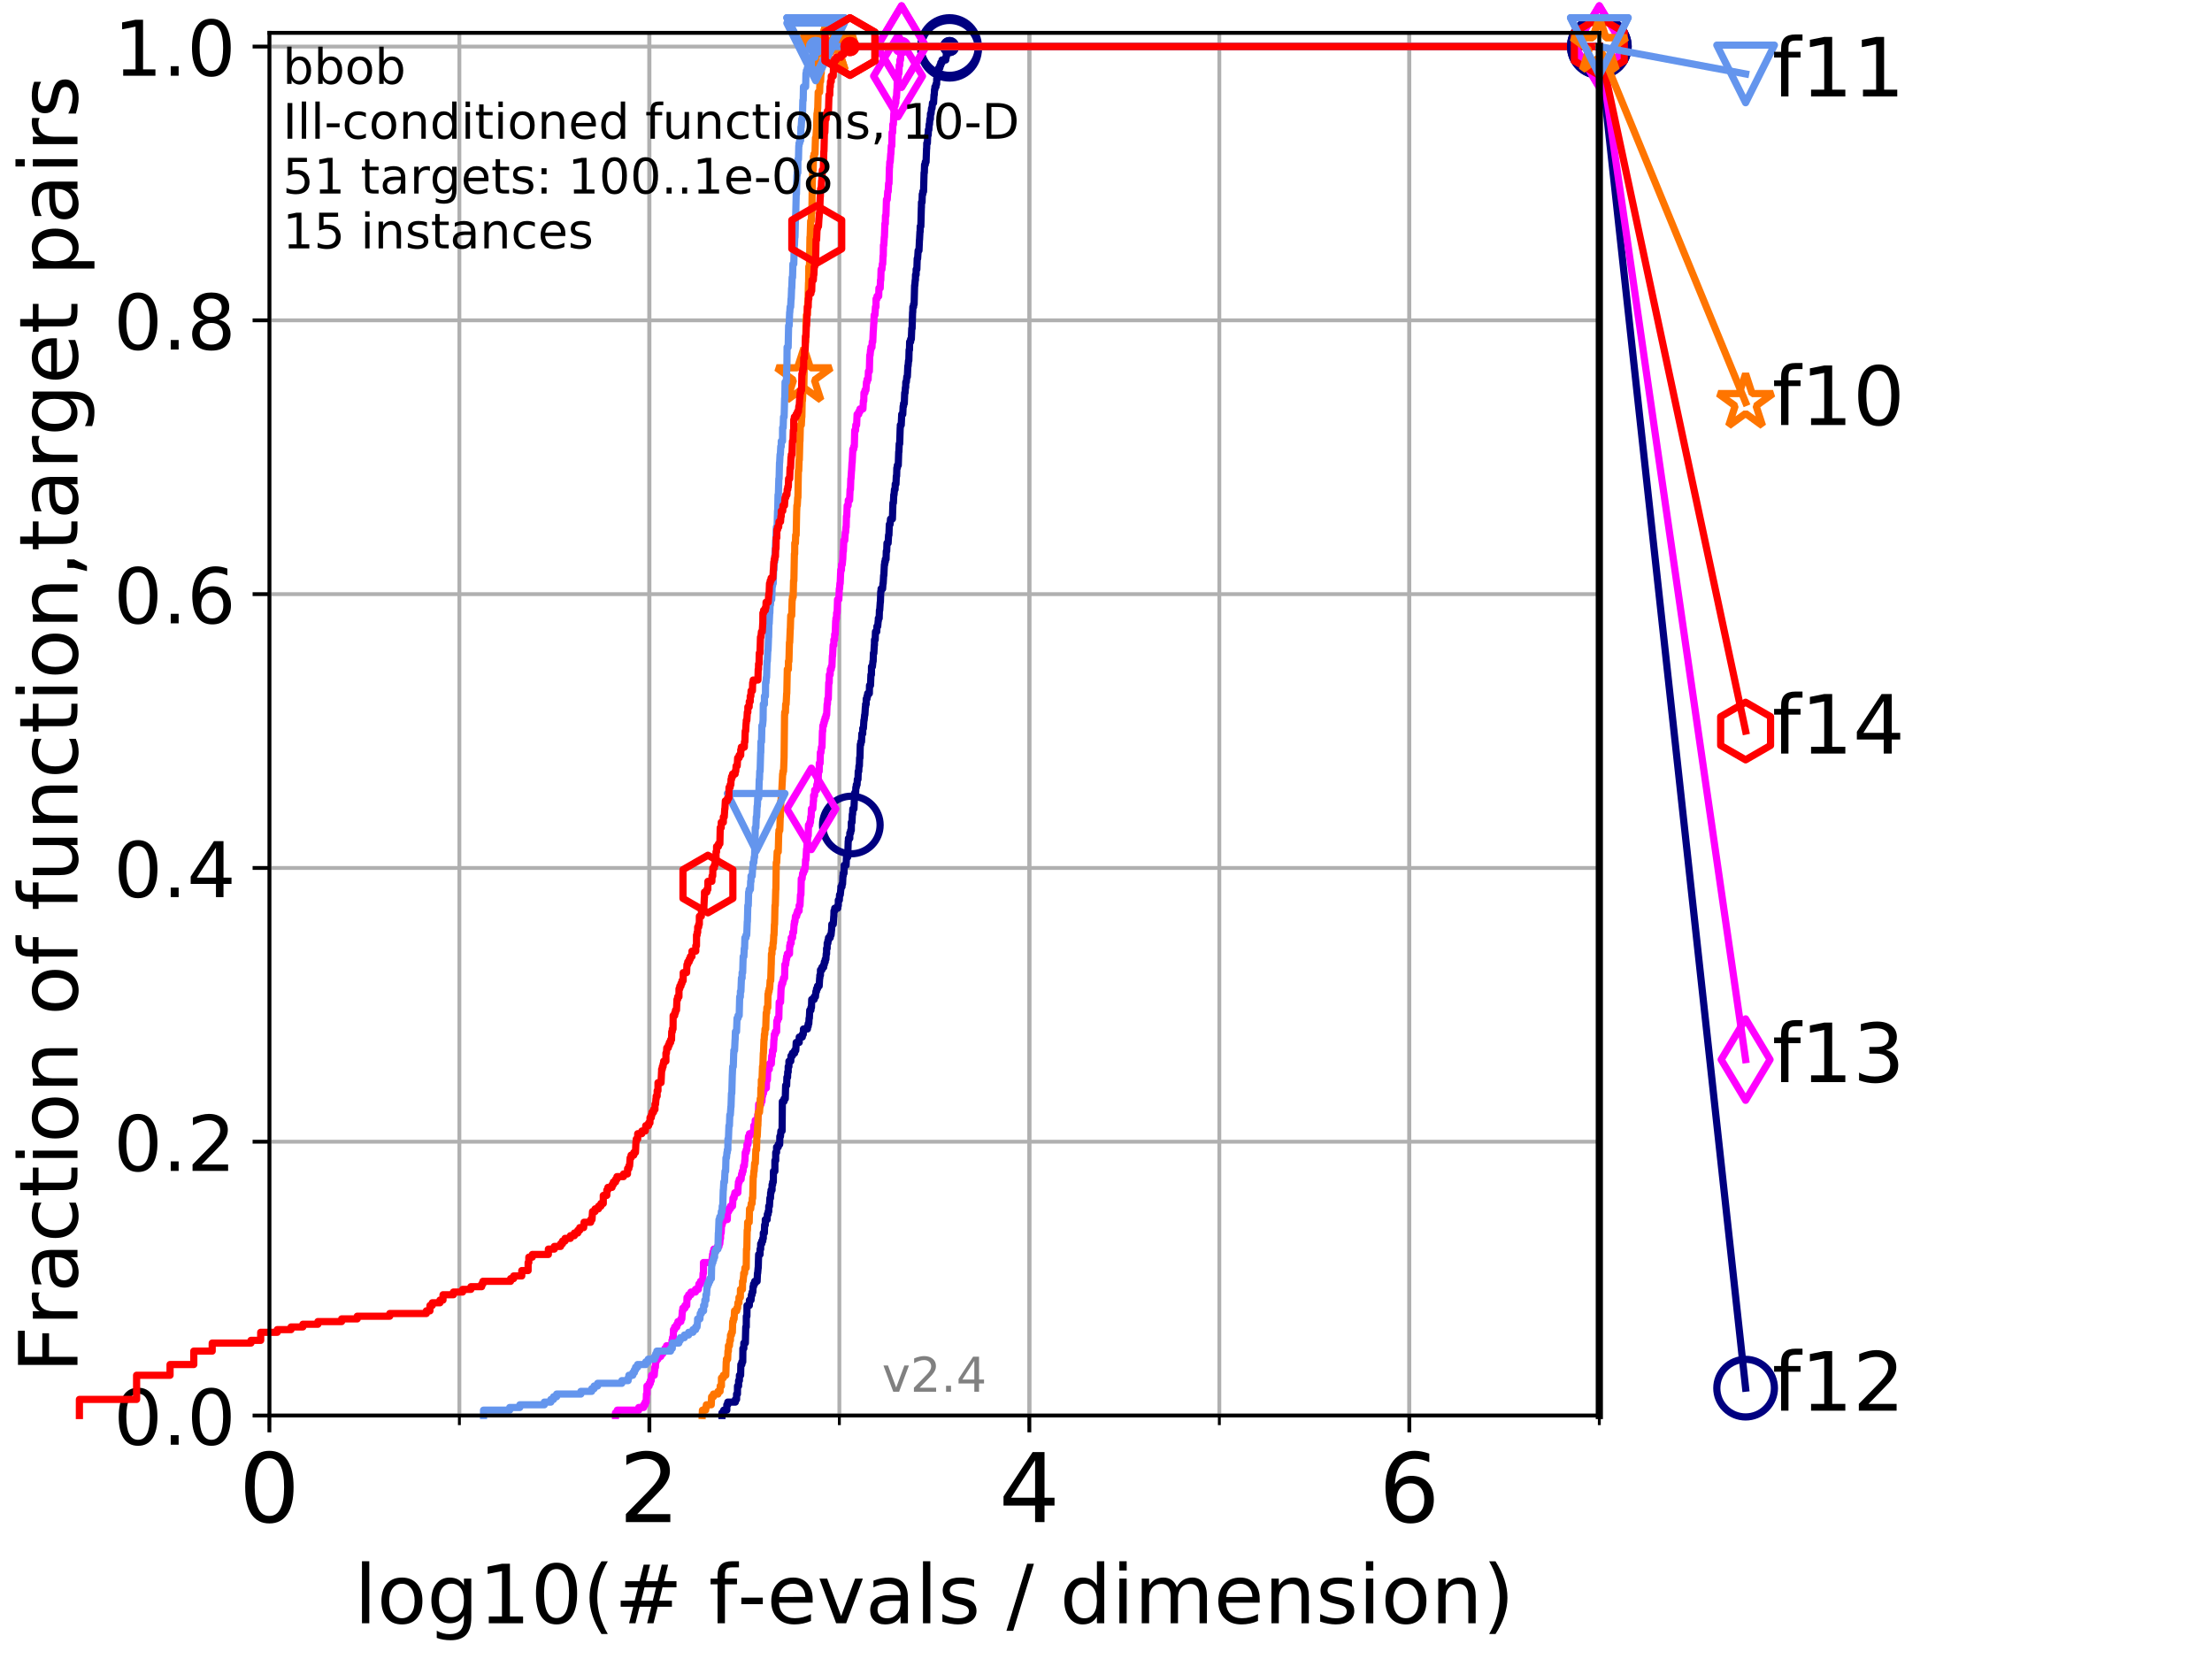 <?xml version="1.0" encoding="utf-8" standalone="no"?>
<!DOCTYPE svg PUBLIC "-//W3C//DTD SVG 1.1//EN"
  "http://www.w3.org/Graphics/SVG/1.1/DTD/svg11.dtd">
<!-- Created with matplotlib (http://matplotlib.org/) -->
<svg height="345.6pt" version="1.1" viewBox="0 0 460.8 345.6" width="460.8pt" xmlns="http://www.w3.org/2000/svg" xmlns:xlink="http://www.w3.org/1999/xlink">
 <defs>
  <style type="text/css">
*{stroke-linecap:butt;stroke-linejoin:round;}
  </style>
 </defs>
 <g id="figure_1">
  <g id="patch_1">
   <path d="M 0 345.6 
L 460.8 345.6 
L 460.8 0 
L 0 0 
z
" style="fill:#ffffff;"/>
  </g>
  <g id="axes_1">
   <g id="patch_2">
    <path d="M 56.12 294.88 
L 333.168 294.88 
L 333.168 6.845 
L 56.12 6.845 
z
" style="fill:#ffffff;"/>
   </g>
   <g id="matplotlib.axis_1">
    <g id="xtick_1">
     <g id="line2d_1">
      <path clip-path="url(#p2507af8a9c)" d="M 56.12 294.88 
L 56.12 6.845 
" style="fill:none;stroke:#b0b0b0;stroke-linecap:square;stroke-width:0.8;"/>
     </g>
     <g id="line2d_2">
      <defs>
       <path d="M 0 0 
L 0 3.5 
" id="m90a9a95d00" style="stroke:#000000;stroke-width:0.8;"/>
      </defs>
      <g>
       <use style="stroke:#000000;stroke-width:0.8;" x="56.12" xlink:href="#m90a9a95d00" y="294.88"/>
      </g>
     </g>
     <g id="text_1">
      <!-- 0 -->
      <defs>
       <path d="M 31.781 66.406 
Q 24.172 66.406 20.328 58.906 
Q 16.5 51.422 16.5 36.375 
Q 16.5 21.391 20.328 13.891 
Q 24.172 6.391 31.781 6.391 
Q 39.453 6.391 43.281 13.891 
Q 47.125 21.391 47.125 36.375 
Q 47.125 51.422 43.281 58.906 
Q 39.453 66.406 31.781 66.406 
z
M 31.781 74.219 
Q 44.047 74.219 50.516 64.516 
Q 56.984 54.828 56.984 36.375 
Q 56.984 17.969 50.516 8.266 
Q 44.047 -1.422 31.781 -1.422 
Q 19.531 -1.422 13.062 8.266 
Q 6.594 17.969 6.594 36.375 
Q 6.594 54.828 13.062 64.516 
Q 19.531 74.219 31.781 74.219 
z
" id="DejaVuSans-30"/>
      </defs>
      <g transform="translate(49.758 317.077)scale(0.2 -0.2)">
       <use xlink:href="#DejaVuSans-30"/>
      </g>
     </g>
    </g>
    <g id="xtick_2">
     <g id="line2d_3">
      <path clip-path="url(#p2507af8a9c)" d="M 135.277 294.88 
L 135.277 6.845 
" style="fill:none;stroke:#b0b0b0;stroke-linecap:square;stroke-width:0.8;"/>
     </g>
     <g id="line2d_4">
      <g>
       <use style="stroke:#000000;stroke-width:0.8;" x="135.277" xlink:href="#m90a9a95d00" y="294.88"/>
      </g>
     </g>
     <g id="text_2">
      <!-- 2 -->
      <defs>
       <path d="M 19.188 8.297 
L 53.609 8.297 
L 53.609 0 
L 7.328 0 
L 7.328 8.297 
Q 12.938 14.109 22.625 23.891 
Q 32.328 33.688 34.812 36.531 
Q 39.547 41.844 41.422 45.531 
Q 43.312 49.219 43.312 52.781 
Q 43.312 58.594 39.234 62.25 
Q 35.156 65.922 28.609 65.922 
Q 23.969 65.922 18.812 64.312 
Q 13.672 62.703 7.812 59.422 
L 7.812 69.391 
Q 13.766 71.781 18.938 73 
Q 24.125 74.219 28.422 74.219 
Q 39.75 74.219 46.484 68.547 
Q 53.219 62.891 53.219 53.422 
Q 53.219 48.922 51.531 44.891 
Q 49.859 40.875 45.406 35.406 
Q 44.188 33.984 37.641 27.219 
Q 31.109 20.453 19.188 8.297 
z
" id="DejaVuSans-32"/>
      </defs>
      <g transform="translate(128.914 317.077)scale(0.2 -0.2)">
       <use xlink:href="#DejaVuSans-32"/>
      </g>
     </g>
    </g>
    <g id="xtick_3">
     <g id="line2d_5">
      <path clip-path="url(#p2507af8a9c)" d="M 214.433 294.88 
L 214.433 6.845 
" style="fill:none;stroke:#b0b0b0;stroke-linecap:square;stroke-width:0.8;"/>
     </g>
     <g id="line2d_6">
      <g>
       <use style="stroke:#000000;stroke-width:0.8;" x="214.433" xlink:href="#m90a9a95d00" y="294.88"/>
      </g>
     </g>
     <g id="text_3">
      <!-- 4 -->
      <defs>
       <path d="M 37.797 64.312 
L 12.891 25.391 
L 37.797 25.391 
z
M 35.203 72.906 
L 47.609 72.906 
L 47.609 25.391 
L 58.016 25.391 
L 58.016 17.188 
L 47.609 17.188 
L 47.609 0 
L 37.797 0 
L 37.797 17.188 
L 4.891 17.188 
L 4.891 26.703 
z
" id="DejaVuSans-34"/>
      </defs>
      <g transform="translate(208.071 317.077)scale(0.2 -0.2)">
       <use xlink:href="#DejaVuSans-34"/>
      </g>
     </g>
    </g>
    <g id="xtick_4">
     <g id="line2d_7">
      <path clip-path="url(#p2507af8a9c)" d="M 293.59 294.88 
L 293.59 6.845 
" style="fill:none;stroke:#b0b0b0;stroke-linecap:square;stroke-width:0.8;"/>
     </g>
     <g id="line2d_8">
      <g>
       <use style="stroke:#000000;stroke-width:0.8;" x="293.59" xlink:href="#m90a9a95d00" y="294.88"/>
      </g>
     </g>
     <g id="text_4">
      <!-- 6 -->
      <defs>
       <path d="M 33.016 40.375 
Q 26.375 40.375 22.484 35.828 
Q 18.609 31.297 18.609 23.391 
Q 18.609 15.531 22.484 10.953 
Q 26.375 6.391 33.016 6.391 
Q 39.656 6.391 43.531 10.953 
Q 47.406 15.531 47.406 23.391 
Q 47.406 31.297 43.531 35.828 
Q 39.656 40.375 33.016 40.375 
z
M 52.594 71.297 
L 52.594 62.312 
Q 48.875 64.062 45.094 64.984 
Q 41.312 65.922 37.594 65.922 
Q 27.828 65.922 22.672 59.328 
Q 17.531 52.734 16.797 39.406 
Q 19.672 43.656 24.016 45.922 
Q 28.375 48.188 33.594 48.188 
Q 44.578 48.188 50.953 41.516 
Q 57.328 34.859 57.328 23.391 
Q 57.328 12.156 50.688 5.359 
Q 44.047 -1.422 33.016 -1.422 
Q 20.359 -1.422 13.672 8.266 
Q 6.984 17.969 6.984 36.375 
Q 6.984 53.656 15.188 63.938 
Q 23.391 74.219 37.203 74.219 
Q 40.922 74.219 44.703 73.484 
Q 48.484 72.75 52.594 71.297 
z
" id="DejaVuSans-36"/>
      </defs>
      <g transform="translate(287.227 317.077)scale(0.2 -0.2)">
       <use xlink:href="#DejaVuSans-36"/>
      </g>
     </g>
    </g>
    <g id="xtick_5">
     <g id="line2d_9">
      <path clip-path="url(#p2507af8a9c)" d="M 56.12 294.88 
L 56.12 6.845 
" style="fill:none;stroke:#b0b0b0;stroke-linecap:square;stroke-width:0.8;"/>
     </g>
     <g id="line2d_10">
      <defs>
       <path d="M 0 0 
L 0 2 
" id="m200da4f6d4" style="stroke:#000000;stroke-width:0.6;"/>
      </defs>
      <g>
       <use style="stroke:#000000;stroke-width:0.6;" x="56.12" xlink:href="#m200da4f6d4" y="294.88"/>
      </g>
     </g>
    </g>
    <g id="xtick_6">
     <g id="line2d_11">
      <path clip-path="url(#p2507af8a9c)" d="M 95.698 294.88 
L 95.698 6.845 
" style="fill:none;stroke:#b0b0b0;stroke-linecap:square;stroke-width:0.8;"/>
     </g>
     <g id="line2d_12">
      <g>
       <use style="stroke:#000000;stroke-width:0.6;" x="95.698" xlink:href="#m200da4f6d4" y="294.88"/>
      </g>
     </g>
    </g>
    <g id="xtick_7">
     <g id="line2d_13">
      <path clip-path="url(#p2507af8a9c)" d="M 135.277 294.88 
L 135.277 6.845 
" style="fill:none;stroke:#b0b0b0;stroke-linecap:square;stroke-width:0.8;"/>
     </g>
     <g id="line2d_14">
      <g>
       <use style="stroke:#000000;stroke-width:0.6;" x="135.277" xlink:href="#m200da4f6d4" y="294.88"/>
      </g>
     </g>
    </g>
    <g id="xtick_8">
     <g id="line2d_15">
      <path clip-path="url(#p2507af8a9c)" d="M 174.855 294.88 
L 174.855 6.845 
" style="fill:none;stroke:#b0b0b0;stroke-linecap:square;stroke-width:0.8;"/>
     </g>
     <g id="line2d_16">
      <g>
       <use style="stroke:#000000;stroke-width:0.6;" x="174.855" xlink:href="#m200da4f6d4" y="294.88"/>
      </g>
     </g>
    </g>
    <g id="xtick_9">
     <g id="line2d_17">
      <path clip-path="url(#p2507af8a9c)" d="M 214.433 294.88 
L 214.433 6.845 
" style="fill:none;stroke:#b0b0b0;stroke-linecap:square;stroke-width:0.8;"/>
     </g>
     <g id="line2d_18">
      <g>
       <use style="stroke:#000000;stroke-width:0.6;" x="214.433" xlink:href="#m200da4f6d4" y="294.88"/>
      </g>
     </g>
    </g>
    <g id="xtick_10">
     <g id="line2d_19">
      <path clip-path="url(#p2507af8a9c)" d="M 254.011 294.88 
L 254.011 6.845 
" style="fill:none;stroke:#b0b0b0;stroke-linecap:square;stroke-width:0.8;"/>
     </g>
     <g id="line2d_20">
      <g>
       <use style="stroke:#000000;stroke-width:0.6;" x="254.011" xlink:href="#m200da4f6d4" y="294.88"/>
      </g>
     </g>
    </g>
    <g id="xtick_11">
     <g id="line2d_21">
      <path clip-path="url(#p2507af8a9c)" d="M 293.59 294.88 
L 293.59 6.845 
" style="fill:none;stroke:#b0b0b0;stroke-linecap:square;stroke-width:0.8;"/>
     </g>
     <g id="line2d_22">
      <g>
       <use style="stroke:#000000;stroke-width:0.6;" x="293.59" xlink:href="#m200da4f6d4" y="294.88"/>
      </g>
     </g>
    </g>
    <g id="xtick_12">
     <g id="line2d_23">
      <path clip-path="url(#p2507af8a9c)" d="M 333.168 294.88 
L 333.168 6.845 
" style="fill:none;stroke:#b0b0b0;stroke-linecap:square;stroke-width:0.8;"/>
     </g>
     <g id="line2d_24">
      <g>
       <use style="stroke:#000000;stroke-width:0.6;" x="333.168" xlink:href="#m200da4f6d4" y="294.88"/>
      </g>
     </g>
    </g>
    <g id="text_5">
     <!-- log10(# f-evals / dimension) -->
     <defs>
      <path d="M 9.422 75.984 
L 18.406 75.984 
L 18.406 0 
L 9.422 0 
z
" id="DejaVuSans-6c"/>
      <path d="M 30.609 48.391 
Q 23.391 48.391 19.188 42.75 
Q 14.984 37.109 14.984 27.297 
Q 14.984 17.484 19.156 11.844 
Q 23.344 6.203 30.609 6.203 
Q 37.797 6.203 41.984 11.859 
Q 46.188 17.531 46.188 27.297 
Q 46.188 37.016 41.984 42.703 
Q 37.797 48.391 30.609 48.391 
z
M 30.609 56 
Q 42.328 56 49.016 48.375 
Q 55.719 40.766 55.719 27.297 
Q 55.719 13.875 49.016 6.219 
Q 42.328 -1.422 30.609 -1.422 
Q 18.844 -1.422 12.172 6.219 
Q 5.516 13.875 5.516 27.297 
Q 5.516 40.766 12.172 48.375 
Q 18.844 56 30.609 56 
z
" id="DejaVuSans-6f"/>
      <path d="M 45.406 27.984 
Q 45.406 37.75 41.375 43.109 
Q 37.359 48.484 30.078 48.484 
Q 22.859 48.484 18.828 43.109 
Q 14.797 37.75 14.797 27.984 
Q 14.797 18.266 18.828 12.891 
Q 22.859 7.516 30.078 7.516 
Q 37.359 7.516 41.375 12.891 
Q 45.406 18.266 45.406 27.984 
z
M 54.391 6.781 
Q 54.391 -7.172 48.188 -13.984 
Q 42 -20.797 29.203 -20.797 
Q 24.469 -20.797 20.266 -20.094 
Q 16.062 -19.391 12.109 -17.922 
L 12.109 -9.188 
Q 16.062 -11.328 19.922 -12.344 
Q 23.781 -13.375 27.781 -13.375 
Q 36.625 -13.375 41.016 -8.766 
Q 45.406 -4.156 45.406 5.172 
L 45.406 9.625 
Q 42.625 4.781 38.281 2.391 
Q 33.938 0 27.875 0 
Q 17.828 0 11.672 7.656 
Q 5.516 15.328 5.516 27.984 
Q 5.516 40.672 11.672 48.328 
Q 17.828 56 27.875 56 
Q 33.938 56 38.281 53.609 
Q 42.625 51.219 45.406 46.391 
L 45.406 54.688 
L 54.391 54.688 
z
" id="DejaVuSans-67"/>
      <path d="M 12.406 8.297 
L 28.516 8.297 
L 28.516 63.922 
L 10.984 60.406 
L 10.984 69.391 
L 28.422 72.906 
L 38.281 72.906 
L 38.281 8.297 
L 54.391 8.297 
L 54.391 0 
L 12.406 0 
z
" id="DejaVuSans-31"/>
      <path d="M 31 75.875 
Q 24.469 64.656 21.281 53.656 
Q 18.109 42.672 18.109 31.391 
Q 18.109 20.125 21.312 9.062 
Q 24.516 -2 31 -13.188 
L 23.188 -13.188 
Q 15.875 -1.703 12.234 9.375 
Q 8.594 20.453 8.594 31.391 
Q 8.594 42.281 12.203 53.312 
Q 15.828 64.359 23.188 75.875 
z
" id="DejaVuSans-28"/>
      <path d="M 51.125 44 
L 36.922 44 
L 32.812 27.688 
L 47.125 27.688 
z
M 43.797 71.781 
L 38.719 51.516 
L 52.984 51.516 
L 58.109 71.781 
L 65.922 71.781 
L 60.891 51.516 
L 76.125 51.516 
L 76.125 44 
L 58.984 44 
L 54.984 27.688 
L 70.516 27.688 
L 70.516 20.219 
L 53.078 20.219 
L 48 0 
L 40.188 0 
L 45.219 20.219 
L 30.906 20.219 
L 25.875 0 
L 18.016 0 
L 23.094 20.219 
L 7.719 20.219 
L 7.719 27.688 
L 24.906 27.688 
L 29 44 
L 13.281 44 
L 13.281 51.516 
L 30.906 51.516 
L 35.891 71.781 
z
" id="DejaVuSans-23"/>
      <path id="DejaVuSans-20"/>
      <path d="M 37.109 75.984 
L 37.109 68.5 
L 28.516 68.5 
Q 23.688 68.5 21.797 66.547 
Q 19.922 64.594 19.922 59.516 
L 19.922 54.688 
L 34.719 54.688 
L 34.719 47.703 
L 19.922 47.703 
L 19.922 0 
L 10.891 0 
L 10.891 47.703 
L 2.297 47.703 
L 2.297 54.688 
L 10.891 54.688 
L 10.891 58.5 
Q 10.891 67.625 15.141 71.797 
Q 19.391 75.984 28.609 75.984 
z
" id="DejaVuSans-66"/>
      <path d="M 4.891 31.391 
L 31.203 31.391 
L 31.203 23.391 
L 4.891 23.391 
z
" id="DejaVuSans-2d"/>
      <path d="M 56.203 29.594 
L 56.203 25.203 
L 14.891 25.203 
Q 15.484 15.922 20.484 11.062 
Q 25.484 6.203 34.422 6.203 
Q 39.594 6.203 44.453 7.469 
Q 49.312 8.734 54.109 11.281 
L 54.109 2.781 
Q 49.266 0.734 44.188 -0.344 
Q 39.109 -1.422 33.891 -1.422 
Q 20.797 -1.422 13.156 6.188 
Q 5.516 13.812 5.516 26.812 
Q 5.516 40.234 12.766 48.109 
Q 20.016 56 32.328 56 
Q 43.359 56 49.781 48.891 
Q 56.203 41.797 56.203 29.594 
z
M 47.219 32.234 
Q 47.125 39.594 43.094 43.984 
Q 39.062 48.391 32.422 48.391 
Q 24.906 48.391 20.391 44.141 
Q 15.875 39.891 15.188 32.172 
z
" id="DejaVuSans-65"/>
      <path d="M 2.984 54.688 
L 12.5 54.688 
L 29.594 8.797 
L 46.688 54.688 
L 56.203 54.688 
L 35.688 0 
L 23.484 0 
z
" id="DejaVuSans-76"/>
      <path d="M 34.281 27.484 
Q 23.391 27.484 19.188 25 
Q 14.984 22.516 14.984 16.5 
Q 14.984 11.719 18.141 8.906 
Q 21.297 6.109 26.703 6.109 
Q 34.188 6.109 38.703 11.406 
Q 43.219 16.703 43.219 25.484 
L 43.219 27.484 
z
M 52.203 31.203 
L 52.203 0 
L 43.219 0 
L 43.219 8.297 
Q 40.141 3.328 35.547 0.953 
Q 30.953 -1.422 24.312 -1.422 
Q 15.922 -1.422 10.953 3.297 
Q 6 8.016 6 15.922 
Q 6 25.141 12.172 29.828 
Q 18.359 34.516 30.609 34.516 
L 43.219 34.516 
L 43.219 35.406 
Q 43.219 41.609 39.141 45 
Q 35.062 48.391 27.688 48.391 
Q 23 48.391 18.547 47.266 
Q 14.109 46.141 10.016 43.891 
L 10.016 52.203 
Q 14.938 54.109 19.578 55.047 
Q 24.219 56 28.609 56 
Q 40.484 56 46.344 49.844 
Q 52.203 43.703 52.203 31.203 
z
" id="DejaVuSans-61"/>
      <path d="M 44.281 53.078 
L 44.281 44.578 
Q 40.484 46.531 36.375 47.5 
Q 32.281 48.484 27.875 48.484 
Q 21.188 48.484 17.844 46.438 
Q 14.5 44.391 14.5 40.281 
Q 14.5 37.156 16.891 35.375 
Q 19.281 33.594 26.516 31.984 
L 29.594 31.297 
Q 39.156 29.25 43.188 25.516 
Q 47.219 21.781 47.219 15.094 
Q 47.219 7.469 41.188 3.016 
Q 35.156 -1.422 24.609 -1.422 
Q 20.219 -1.422 15.453 -0.562 
Q 10.688 0.297 5.422 2 
L 5.422 11.281 
Q 10.406 8.688 15.234 7.391 
Q 20.062 6.109 24.812 6.109 
Q 31.156 6.109 34.562 8.281 
Q 37.984 10.453 37.984 14.406 
Q 37.984 18.062 35.516 20.016 
Q 33.062 21.969 24.703 23.781 
L 21.578 24.516 
Q 13.234 26.266 9.516 29.906 
Q 5.812 33.547 5.812 39.891 
Q 5.812 47.609 11.281 51.797 
Q 16.75 56 26.812 56 
Q 31.781 56 36.172 55.266 
Q 40.578 54.547 44.281 53.078 
z
" id="DejaVuSans-73"/>
      <path d="M 25.391 72.906 
L 33.688 72.906 
L 8.297 -9.281 
L 0 -9.281 
z
" id="DejaVuSans-2f"/>
      <path d="M 45.406 46.391 
L 45.406 75.984 
L 54.391 75.984 
L 54.391 0 
L 45.406 0 
L 45.406 8.203 
Q 42.578 3.328 38.25 0.953 
Q 33.938 -1.422 27.875 -1.422 
Q 17.969 -1.422 11.734 6.484 
Q 5.516 14.406 5.516 27.297 
Q 5.516 40.188 11.734 48.094 
Q 17.969 56 27.875 56 
Q 33.938 56 38.25 53.625 
Q 42.578 51.266 45.406 46.391 
z
M 14.797 27.297 
Q 14.797 17.391 18.875 11.75 
Q 22.953 6.109 30.078 6.109 
Q 37.203 6.109 41.297 11.75 
Q 45.406 17.391 45.406 27.297 
Q 45.406 37.203 41.297 42.844 
Q 37.203 48.484 30.078 48.484 
Q 22.953 48.484 18.875 42.844 
Q 14.797 37.203 14.797 27.297 
z
" id="DejaVuSans-64"/>
      <path d="M 9.422 54.688 
L 18.406 54.688 
L 18.406 0 
L 9.422 0 
z
M 9.422 75.984 
L 18.406 75.984 
L 18.406 64.594 
L 9.422 64.594 
z
" id="DejaVuSans-69"/>
      <path d="M 52 44.188 
Q 55.375 50.25 60.062 53.125 
Q 64.75 56 71.094 56 
Q 79.641 56 84.281 50.016 
Q 88.922 44.047 88.922 33.016 
L 88.922 0 
L 79.891 0 
L 79.891 32.719 
Q 79.891 40.578 77.094 44.375 
Q 74.312 48.188 68.609 48.188 
Q 61.625 48.188 57.562 43.547 
Q 53.516 38.922 53.516 30.906 
L 53.516 0 
L 44.484 0 
L 44.484 32.719 
Q 44.484 40.625 41.703 44.406 
Q 38.922 48.188 33.109 48.188 
Q 26.219 48.188 22.156 43.531 
Q 18.109 38.875 18.109 30.906 
L 18.109 0 
L 9.078 0 
L 9.078 54.688 
L 18.109 54.688 
L 18.109 46.188 
Q 21.188 51.219 25.484 53.609 
Q 29.781 56 35.688 56 
Q 41.656 56 45.828 52.969 
Q 50 49.953 52 44.188 
z
" id="DejaVuSans-6d"/>
      <path d="M 54.891 33.016 
L 54.891 0 
L 45.906 0 
L 45.906 32.719 
Q 45.906 40.484 42.875 44.328 
Q 39.844 48.188 33.797 48.188 
Q 26.516 48.188 22.312 43.547 
Q 18.109 38.922 18.109 30.906 
L 18.109 0 
L 9.078 0 
L 9.078 54.688 
L 18.109 54.688 
L 18.109 46.188 
Q 21.344 51.125 25.703 53.562 
Q 30.078 56 35.797 56 
Q 45.219 56 50.047 50.172 
Q 54.891 44.344 54.891 33.016 
z
" id="DejaVuSans-6e"/>
      <path d="M 8.016 75.875 
L 15.828 75.875 
Q 23.141 64.359 26.781 53.312 
Q 30.422 42.281 30.422 31.391 
Q 30.422 20.453 26.781 9.375 
Q 23.141 -1.703 15.828 -13.188 
L 8.016 -13.188 
Q 14.5 -2 17.703 9.062 
Q 20.906 20.125 20.906 31.391 
Q 20.906 42.672 17.703 53.656 
Q 14.5 64.656 8.016 75.875 
z
" id="DejaVuSans-29"/>
     </defs>
     <g transform="translate(73.803 338.154)scale(0.17 -0.17)">
      <use xlink:href="#DejaVuSans-6c"/>
      <use x="27.783" xlink:href="#DejaVuSans-6f"/>
      <use x="88.965" xlink:href="#DejaVuSans-67"/>
      <use x="152.441" xlink:href="#DejaVuSans-31"/>
      <use x="216.064" xlink:href="#DejaVuSans-30"/>
      <use x="279.688" xlink:href="#DejaVuSans-28"/>
      <use x="318.701" xlink:href="#DejaVuSans-23"/>
      <use x="402.49" xlink:href="#DejaVuSans-20"/>
      <use x="434.277" xlink:href="#DejaVuSans-66"/>
      <use x="469.404" xlink:href="#DejaVuSans-2d"/>
      <use x="505.488" xlink:href="#DejaVuSans-65"/>
      <use x="567.012" xlink:href="#DejaVuSans-76"/>
      <use x="626.191" xlink:href="#DejaVuSans-61"/>
      <use x="687.471" xlink:href="#DejaVuSans-6c"/>
      <use x="715.254" xlink:href="#DejaVuSans-73"/>
      <use x="767.354" xlink:href="#DejaVuSans-20"/>
      <use x="799.141" xlink:href="#DejaVuSans-2f"/>
      <use x="832.832" xlink:href="#DejaVuSans-20"/>
      <use x="864.619" xlink:href="#DejaVuSans-64"/>
      <use x="928.096" xlink:href="#DejaVuSans-69"/>
      <use x="955.879" xlink:href="#DejaVuSans-6d"/>
      <use x="1053.291" xlink:href="#DejaVuSans-65"/>
      <use x="1114.814" xlink:href="#DejaVuSans-6e"/>
      <use x="1178.193" xlink:href="#DejaVuSans-73"/>
      <use x="1230.293" xlink:href="#DejaVuSans-69"/>
      <use x="1258.076" xlink:href="#DejaVuSans-6f"/>
      <use x="1319.258" xlink:href="#DejaVuSans-6e"/>
      <use x="1382.637" xlink:href="#DejaVuSans-29"/>
     </g>
    </g>
   </g>
   <g id="matplotlib.axis_2">
    <g id="ytick_1">
     <g id="line2d_25">
      <path clip-path="url(#p2507af8a9c)" d="M 56.12 294.88 
L 333.168 294.88 
" style="fill:none;stroke:#b0b0b0;stroke-linecap:square;stroke-width:0.8;"/>
     </g>
     <g id="line2d_26">
      <defs>
       <path d="M 0 0 
L -3.5 0 
" id="m689252783d" style="stroke:#000000;stroke-width:0.8;"/>
      </defs>
      <g>
       <use style="stroke:#000000;stroke-width:0.8;" x="56.12" xlink:href="#m689252783d" y="294.88"/>
      </g>
     </g>
     <g id="text_6">
      <!-- 0.0 -->
      <defs>
       <path d="M 10.688 12.406 
L 21 12.406 
L 21 0 
L 10.688 0 
z
" id="DejaVuSans-2e"/>
      </defs>
      <g transform="translate(23.675 300.959)scale(0.16 -0.16)">
       <use xlink:href="#DejaVuSans-30"/>
       <use x="63.623" xlink:href="#DejaVuSans-2e"/>
       <use x="95.41" xlink:href="#DejaVuSans-30"/>
      </g>
     </g>
    </g>
    <g id="ytick_2">
     <g id="line2d_27">
      <path clip-path="url(#p2507af8a9c)" d="M 56.12 237.843 
L 333.168 237.843 
" style="fill:none;stroke:#b0b0b0;stroke-linecap:square;stroke-width:0.8;"/>
     </g>
     <g id="line2d_28">
      <g>
       <use style="stroke:#000000;stroke-width:0.8;" x="56.12" xlink:href="#m689252783d" y="237.843"/>
      </g>
     </g>
     <g id="text_7">
      <!-- 0.2 -->
      <g transform="translate(23.675 243.922)scale(0.16 -0.16)">
       <use xlink:href="#DejaVuSans-30"/>
       <use x="63.623" xlink:href="#DejaVuSans-2e"/>
       <use x="95.41" xlink:href="#DejaVuSans-32"/>
      </g>
     </g>
    </g>
    <g id="ytick_3">
     <g id="line2d_29">
      <path clip-path="url(#p2507af8a9c)" d="M 56.12 180.807 
L 333.168 180.807 
" style="fill:none;stroke:#b0b0b0;stroke-linecap:square;stroke-width:0.8;"/>
     </g>
     <g id="line2d_30">
      <g>
       <use style="stroke:#000000;stroke-width:0.8;" x="56.12" xlink:href="#m689252783d" y="180.807"/>
      </g>
     </g>
     <g id="text_8">
      <!-- 0.4 -->
      <g transform="translate(23.675 186.886)scale(0.16 -0.16)">
       <use xlink:href="#DejaVuSans-30"/>
       <use x="63.623" xlink:href="#DejaVuSans-2e"/>
       <use x="95.41" xlink:href="#DejaVuSans-34"/>
      </g>
     </g>
    </g>
    <g id="ytick_4">
     <g id="line2d_31">
      <path clip-path="url(#p2507af8a9c)" d="M 56.12 123.77 
L 333.168 123.77 
" style="fill:none;stroke:#b0b0b0;stroke-linecap:square;stroke-width:0.8;"/>
     </g>
     <g id="line2d_32">
      <g>
       <use style="stroke:#000000;stroke-width:0.8;" x="56.12" xlink:href="#m689252783d" y="123.77"/>
      </g>
     </g>
     <g id="text_9">
      <!-- 0.6 -->
      <g transform="translate(23.675 129.849)scale(0.16 -0.16)">
       <use xlink:href="#DejaVuSans-30"/>
       <use x="63.623" xlink:href="#DejaVuSans-2e"/>
       <use x="95.41" xlink:href="#DejaVuSans-36"/>
      </g>
     </g>
    </g>
    <g id="ytick_5">
     <g id="line2d_33">
      <path clip-path="url(#p2507af8a9c)" d="M 56.12 66.734 
L 333.168 66.734 
" style="fill:none;stroke:#b0b0b0;stroke-linecap:square;stroke-width:0.8;"/>
     </g>
     <g id="line2d_34">
      <g>
       <use style="stroke:#000000;stroke-width:0.8;" x="56.12" xlink:href="#m689252783d" y="66.734"/>
      </g>
     </g>
     <g id="text_10">
      <!-- 0.8 -->
      <defs>
       <path d="M 31.781 34.625 
Q 24.75 34.625 20.719 30.859 
Q 16.703 27.094 16.703 20.516 
Q 16.703 13.922 20.719 10.156 
Q 24.75 6.391 31.781 6.391 
Q 38.812 6.391 42.859 10.172 
Q 46.922 13.969 46.922 20.516 
Q 46.922 27.094 42.891 30.859 
Q 38.875 34.625 31.781 34.625 
z
M 21.922 38.812 
Q 15.578 40.375 12.031 44.719 
Q 8.5 49.078 8.5 55.328 
Q 8.5 64.062 14.719 69.141 
Q 20.953 74.219 31.781 74.219 
Q 42.672 74.219 48.875 69.141 
Q 55.078 64.062 55.078 55.328 
Q 55.078 49.078 51.531 44.719 
Q 48 40.375 41.703 38.812 
Q 48.828 37.156 52.797 32.312 
Q 56.781 27.484 56.781 20.516 
Q 56.781 9.906 50.312 4.234 
Q 43.844 -1.422 31.781 -1.422 
Q 19.734 -1.422 13.25 4.234 
Q 6.781 9.906 6.781 20.516 
Q 6.781 27.484 10.781 32.312 
Q 14.797 37.156 21.922 38.812 
z
M 18.312 54.391 
Q 18.312 48.734 21.844 45.562 
Q 25.391 42.391 31.781 42.391 
Q 38.141 42.391 41.719 45.562 
Q 45.312 48.734 45.312 54.391 
Q 45.312 60.062 41.719 63.234 
Q 38.141 66.406 31.781 66.406 
Q 25.391 66.406 21.844 63.234 
Q 18.312 60.062 18.312 54.391 
z
" id="DejaVuSans-38"/>
      </defs>
      <g transform="translate(23.675 72.812)scale(0.16 -0.16)">
       <use xlink:href="#DejaVuSans-30"/>
       <use x="63.623" xlink:href="#DejaVuSans-2e"/>
       <use x="95.41" xlink:href="#DejaVuSans-38"/>
      </g>
     </g>
    </g>
    <g id="ytick_6">
     <g id="line2d_35">
      <path clip-path="url(#p2507af8a9c)" d="M 56.12 9.697 
L 333.168 9.697 
" style="fill:none;stroke:#b0b0b0;stroke-linecap:square;stroke-width:0.8;"/>
     </g>
     <g id="line2d_36">
      <g>
       <use style="stroke:#000000;stroke-width:0.8;" x="56.12" xlink:href="#m689252783d" y="9.697"/>
      </g>
     </g>
     <g id="text_11">
      <!-- 1.0 -->
      <g transform="translate(23.675 15.776)scale(0.16 -0.16)">
       <use xlink:href="#DejaVuSans-31"/>
       <use x="63.623" xlink:href="#DejaVuSans-2e"/>
       <use x="95.41" xlink:href="#DejaVuSans-30"/>
      </g>
     </g>
    </g>
    <g id="text_12">
     <!-- Fraction of function,target pairs -->
     <defs>
      <path d="M 9.812 72.906 
L 51.703 72.906 
L 51.703 64.594 
L 19.672 64.594 
L 19.672 43.109 
L 48.578 43.109 
L 48.578 34.812 
L 19.672 34.812 
L 19.672 0 
L 9.812 0 
z
" id="DejaVuSans-46"/>
      <path d="M 41.109 46.297 
Q 39.594 47.172 37.812 47.578 
Q 36.031 48 33.891 48 
Q 26.266 48 22.188 43.047 
Q 18.109 38.094 18.109 28.812 
L 18.109 0 
L 9.078 0 
L 9.078 54.688 
L 18.109 54.688 
L 18.109 46.188 
Q 20.953 51.172 25.484 53.578 
Q 30.031 56 36.531 56 
Q 37.453 56 38.578 55.875 
Q 39.703 55.766 41.062 55.516 
z
" id="DejaVuSans-72"/>
      <path d="M 48.781 52.594 
L 48.781 44.188 
Q 44.969 46.297 41.141 47.344 
Q 37.312 48.391 33.406 48.391 
Q 24.656 48.391 19.812 42.844 
Q 14.984 37.312 14.984 27.297 
Q 14.984 17.281 19.812 11.734 
Q 24.656 6.203 33.406 6.203 
Q 37.312 6.203 41.141 7.25 
Q 44.969 8.297 48.781 10.406 
L 48.781 2.094 
Q 45.016 0.344 40.984 -0.531 
Q 36.969 -1.422 32.422 -1.422 
Q 20.062 -1.422 12.781 6.344 
Q 5.516 14.109 5.516 27.297 
Q 5.516 40.672 12.859 48.328 
Q 20.219 56 33.016 56 
Q 37.156 56 41.109 55.141 
Q 45.062 54.297 48.781 52.594 
z
" id="DejaVuSans-63"/>
      <path d="M 18.312 70.219 
L 18.312 54.688 
L 36.812 54.688 
L 36.812 47.703 
L 18.312 47.703 
L 18.312 18.016 
Q 18.312 11.328 20.141 9.422 
Q 21.969 7.516 27.594 7.516 
L 36.812 7.516 
L 36.812 0 
L 27.594 0 
Q 17.188 0 13.234 3.875 
Q 9.281 7.766 9.281 18.016 
L 9.281 47.703 
L 2.688 47.703 
L 2.688 54.688 
L 9.281 54.688 
L 9.281 70.219 
z
" id="DejaVuSans-74"/>
      <path d="M 8.5 21.578 
L 8.5 54.688 
L 17.484 54.688 
L 17.484 21.922 
Q 17.484 14.156 20.5 10.266 
Q 23.531 6.391 29.594 6.391 
Q 36.859 6.391 41.078 11.031 
Q 45.312 15.672 45.312 23.688 
L 45.312 54.688 
L 54.297 54.688 
L 54.297 0 
L 45.312 0 
L 45.312 8.406 
Q 42.047 3.422 37.719 1 
Q 33.406 -1.422 27.688 -1.422 
Q 18.266 -1.422 13.375 4.438 
Q 8.5 10.297 8.5 21.578 
z
M 31.109 56 
z
" id="DejaVuSans-75"/>
      <path d="M 11.719 12.406 
L 22.016 12.406 
L 22.016 4 
L 14.016 -11.625 
L 7.719 -11.625 
L 11.719 4 
z
" id="DejaVuSans-2c"/>
      <path d="M 18.109 8.203 
L 18.109 -20.797 
L 9.078 -20.797 
L 9.078 54.688 
L 18.109 54.688 
L 18.109 46.391 
Q 20.953 51.266 25.266 53.625 
Q 29.594 56 35.594 56 
Q 45.562 56 51.781 48.094 
Q 58.016 40.188 58.016 27.297 
Q 58.016 14.406 51.781 6.484 
Q 45.562 -1.422 35.594 -1.422 
Q 29.594 -1.422 25.266 0.953 
Q 20.953 3.328 18.109 8.203 
z
M 48.688 27.297 
Q 48.688 37.203 44.609 42.844 
Q 40.531 48.484 33.406 48.484 
Q 26.266 48.484 22.188 42.844 
Q 18.109 37.203 18.109 27.297 
Q 18.109 17.391 22.188 11.75 
Q 26.266 6.109 33.406 6.109 
Q 40.531 6.109 44.609 11.75 
Q 48.688 17.391 48.688 27.297 
z
" id="DejaVuSans-70"/>
     </defs>
     <g transform="translate(16.14 286.002)rotate(-90)scale(0.17 -0.17)">
      <use xlink:href="#DejaVuSans-46"/>
      <use x="57.41" xlink:href="#DejaVuSans-72"/>
      <use x="98.523" xlink:href="#DejaVuSans-61"/>
      <use x="159.803" xlink:href="#DejaVuSans-63"/>
      <use x="214.783" xlink:href="#DejaVuSans-74"/>
      <use x="253.992" xlink:href="#DejaVuSans-69"/>
      <use x="281.775" xlink:href="#DejaVuSans-6f"/>
      <use x="342.957" xlink:href="#DejaVuSans-6e"/>
      <use x="406.336" xlink:href="#DejaVuSans-20"/>
      <use x="438.123" xlink:href="#DejaVuSans-6f"/>
      <use x="499.305" xlink:href="#DejaVuSans-66"/>
      <use x="534.51" xlink:href="#DejaVuSans-20"/>
      <use x="566.297" xlink:href="#DejaVuSans-66"/>
      <use x="601.502" xlink:href="#DejaVuSans-75"/>
      <use x="664.881" xlink:href="#DejaVuSans-6e"/>
      <use x="728.26" xlink:href="#DejaVuSans-63"/>
      <use x="783.24" xlink:href="#DejaVuSans-74"/>
      <use x="822.449" xlink:href="#DejaVuSans-69"/>
      <use x="850.232" xlink:href="#DejaVuSans-6f"/>
      <use x="911.414" xlink:href="#DejaVuSans-6e"/>
      <use x="974.793" xlink:href="#DejaVuSans-2c"/>
      <use x="1006.58" xlink:href="#DejaVuSans-74"/>
      <use x="1045.789" xlink:href="#DejaVuSans-61"/>
      <use x="1107.068" xlink:href="#DejaVuSans-72"/>
      <use x="1148.166" xlink:href="#DejaVuSans-67"/>
      <use x="1211.643" xlink:href="#DejaVuSans-65"/>
      <use x="1273.166" xlink:href="#DejaVuSans-74"/>
      <use x="1312.375" xlink:href="#DejaVuSans-20"/>
      <use x="1344.162" xlink:href="#DejaVuSans-70"/>
      <use x="1407.639" xlink:href="#DejaVuSans-61"/>
      <use x="1468.918" xlink:href="#DejaVuSans-69"/>
      <use x="1496.701" xlink:href="#DejaVuSans-72"/>
      <use x="1537.814" xlink:href="#DejaVuSans-73"/>
     </g>
    </g>
   </g>
   <g id="line2d_37">
    <defs>
     <path d="M 0 1.5 
C 0.398 1.5 0.779 1.342 1.061 1.061 
C 1.342 0.779 1.5 0.398 1.5 0 
C 1.5 -0.398 1.342 -0.779 1.061 -1.061 
C 0.779 -1.342 0.398 -1.5 0 -1.5 
C -0.398 -1.5 -0.779 -1.342 -1.061 -1.061 
C -1.342 -0.779 -1.5 -0.398 -1.5 0 
C -1.5 0.398 -1.342 0.779 -1.061 1.061 
C -0.779 1.342 -0.398 1.5 0 1.5 
z
" id="ma3c57e7d2e" style="stroke:#000080;"/>
    </defs>
    <g>
     <use style="fill:#000080;stroke:#000080;" x="197.807" xlink:href="#ma3c57e7d2e" y="9.697"/>
     <use style="fill:#000080;stroke:#000080;" x="197.807" xlink:href="#ma3c57e7d2e" y="9.697"/>
    </g>
   </g>
   <g id="line2d_38">
    <path d="M 150.389 294.88 
L 150.389 294.321 
L 150.763 294.321 
L 150.763 293.762 
L 151.407 293.762 
L 151.407 292.643 
L 151.608 292.643 
L 151.608 292.084 
L 153.188 292.084 
L 153.188 291.525 
L 153.441 291.525 
L 153.441 290.407 
L 153.625 290.407 
L 153.637 288.729 
L 153.865 288.729 
L 153.865 287.611 
L 154.034 287.611 
L 154.034 286.492 
L 154.286 286.492 
L 154.331 284.256 
L 154.545 284.256 
L 154.545 283.696 
L 154.729 283.696 
L 154.757 280.9 
L 154.955 280.9 
L 154.955 279.782 
L 155.27 279.782 
L 155.355 276.427 
L 155.462 276.427 
L 155.472 274.19 
L 155.594 274.19 
L 155.615 271.954 
L 156.103 271.954 
L 156.118 270.835 
L 156.453 270.835 
L 156.533 269.717 
L 156.677 269.717 
L 156.677 269.158 
L 156.834 269.158 
L 156.869 268.039 
L 156.976 268.039 
L 156.976 267.48 
L 157.218 267.48 
L 157.218 266.921 
L 157.719 266.921 
L 157.793 265.243 
L 157.835 265.243 
L 157.931 264.125 
L 157.954 264.125 
L 158.037 261.329 
L 158.332 261.329 
L 158.332 260.211 
L 158.461 260.211 
L 158.461 259.092 
L 158.692 259.092 
L 158.692 258.533 
L 158.898 258.533 
L 158.898 257.974 
L 159.01 257.974 
L 159.01 256.856 
L 159.229 256.856 
L 159.285 255.178 
L 159.424 255.178 
L 159.424 254.06 
L 159.812 254.06 
L 159.849 252.941 
L 160.021 252.941 
L 160.021 252.382 
L 160.143 252.382 
L 160.143 251.264 
L 160.292 251.264 
L 160.38 249.586 
L 160.503 249.586 
L 160.535 248.468 
L 160.626 248.468 
L 160.626 247.909 
L 160.833 247.909 
L 160.833 246.79 
L 160.957 246.79 
L 160.957 246.231 
L 161.091 246.231 
L 161.126 243.994 
L 161.421 243.994 
L 161.425 241.758 
L 161.593 241.758 
L 161.593 240.08 
L 161.774 240.08 
L 161.774 238.962 
L 162.12 238.962 
L 162.12 238.403 
L 162.421 238.403 
L 162.452 236.725 
L 162.586 236.725 
L 162.667 235.607 
L 162.923 235.607 
L 162.978 229.456 
L 163.328 229.456 
L 163.328 228.896 
L 163.588 228.896 
L 163.664 226.101 
L 163.877 226.101 
L 163.923 224.423 
L 164.065 224.423 
L 164.094 223.305 
L 164.196 223.305 
L 164.196 222.186 
L 164.349 222.186 
L 164.349 221.068 
L 164.731 221.068 
L 164.778 219.95 
L 165.066 219.95 
L 165.066 219.39 
L 165.533 219.39 
L 165.533 218.831 
L 165.774 218.831 
L 165.864 217.154 
L 166.493 217.154 
L 166.493 216.035 
L 167.135 216.035 
L 167.135 215.476 
L 167.339 215.476 
L 167.373 214.358 
L 168.203 214.358 
L 168.203 213.799 
L 168.362 213.799 
L 168.362 213.239 
L 168.489 213.239 
L 168.549 212.121 
L 168.603 212.121 
L 168.682 210.443 
L 168.929 210.443 
L 168.929 209.884 
L 169.045 209.884 
L 169.093 208.207 
L 169.602 208.207 
L 169.602 207.648 
L 169.876 207.648 
L 169.969 206.529 
L 170.097 206.529 
L 170.097 205.97 
L 170.3 205.97 
L 170.3 205.411 
L 170.648 205.411 
L 170.749 203.733 
L 170.786 203.733 
L 170.786 203.174 
L 170.912 203.174 
L 170.92 202.056 
L 171.22 202.056 
L 171.22 201.497 
L 171.588 201.497 
L 171.588 200.937 
L 171.722 200.937 
L 171.722 200.378 
L 171.911 200.378 
L 171.911 199.819 
L 172.051 199.819 
L 172.116 198.701 
L 172.19 198.701 
L 172.19 197.582 
L 172.306 197.582 
L 172.32 196.464 
L 172.471 196.464 
L 172.471 195.905 
L 172.591 195.905 
L 172.591 195.346 
L 172.948 195.346 
L 172.948 194.786 
L 173.122 194.786 
L 173.232 193.668 
L 173.245 193.668 
L 173.281 192.55 
L 173.583 192.55 
L 173.689 190.872 
L 173.709 190.872 
L 173.735 189.754 
L 173.89 189.754 
L 173.89 189.195 
L 174.52 189.195 
L 174.52 188.635 
L 174.632 188.635 
L 174.635 187.517 
L 174.851 187.517 
L 174.891 186.399 
L 175.045 186.399 
L 175.153 185.28 
L 175.177 185.28 
L 175.177 184.721 
L 175.405 184.721 
L 175.405 184.162 
L 175.519 184.162 
L 175.595 182.484 
L 175.653 182.484 
L 175.653 181.925 
L 175.822 181.925 
L 175.855 180.248 
L 176.26 180.248 
L 176.331 178.57 
L 176.591 178.57 
L 176.7 175.215 
L 176.743 175.215 
L 176.743 174.656 
L 177.025 174.656 
L 177.028 173.537 
L 177.202 173.537 
L 177.202 172.978 
L 177.344 172.978 
L 177.35 171.301 
L 177.489 171.301 
L 177.552 169.623 
L 177.617 169.623 
L 177.656 168.505 
L 177.894 168.505 
L 177.99 166.268 
L 178.006 166.268 
L 178.047 165.15 
L 178.247 165.15 
L 178.287 164.031 
L 178.384 164.031 
L 178.384 163.472 
L 178.545 163.472 
L 178.595 162.354 
L 178.736 162.354 
L 178.781 160.676 
L 178.895 160.676 
L 178.939 159.558 
L 179.025 159.558 
L 179.07 157.88 
L 179.14 157.88 
L 179.214 155.084 
L 179.321 155.084 
L 179.321 154.525 
L 179.473 154.525 
L 179.532 152.848 
L 179.719 152.848 
L 179.724 151.729 
L 179.862 151.729 
L 179.965 150.052 
L 180.013 150.052 
L 180.122 148.933 
L 180.17 148.933 
L 180.276 147.256 
L 180.317 147.256 
L 180.317 146.697 
L 180.446 146.697 
L 180.449 145.578 
L 180.615 145.578 
L 180.615 145.019 
L 180.748 145.019 
L 180.748 144.46 
L 181.1 144.46 
L 181.135 142.782 
L 181.343 142.782 
L 181.428 140.546 
L 181.534 140.546 
L 181.55 138.868 
L 181.74 138.868 
L 181.847 137.75 
L 181.894 137.75 
L 181.943 136.072 
L 182.041 136.072 
L 182.131 134.395 
L 182.162 134.395 
L 182.172 133.276 
L 182.319 133.276 
L 182.373 131.599 
L 182.643 131.599 
L 182.679 130.48 
L 182.846 130.48 
L 182.941 129.362 
L 182.974 129.362 
L 182.974 128.803 
L 183.148 128.803 
L 183.2 127.125 
L 183.261 127.125 
L 183.37 125.448 
L 183.403 125.448 
L 183.48 123.211 
L 183.544 123.211 
L 183.544 122.652 
L 183.864 122.652 
L 183.935 121.534 
L 183.983 121.534 
L 184.075 119.856 
L 184.121 119.856 
L 184.228 117.619 
L 184.295 117.619 
L 184.295 117.06 
L 184.418 117.06 
L 184.418 116.501 
L 184.583 116.501 
L 184.629 114.823 
L 184.717 114.823 
L 184.773 113.146 
L 185.011 113.146 
L 185.105 111.468 
L 185.178 111.468 
L 185.265 109.231 
L 185.423 109.231 
L 185.508 108.113 
L 185.905 108.113 
L 186.014 104.758 
L 186.111 104.758 
L 186.186 103.08 
L 186.243 103.08 
L 186.335 101.962 
L 186.462 101.962 
L 186.494 100.844 
L 186.646 100.844 
L 186.718 99.166 
L 186.782 99.166 
L 186.827 97.489 
L 186.929 97.489 
L 186.929 96.929 
L 187.126 96.929 
L 187.218 94.134 
L 187.255 94.134 
L 187.321 92.456 
L 187.418 92.456 
L 187.529 89.101 
L 187.553 89.101 
L 187.553 88.542 
L 187.745 88.542 
L 187.843 86.305 
L 188.062 86.305 
L 188.138 84.627 
L 188.224 84.627 
L 188.224 84.068 
L 188.378 84.068 
L 188.464 81.832 
L 188.542 81.832 
L 188.612 80.713 
L 188.669 80.713 
L 188.692 79.595 
L 188.805 79.595 
L 188.907 78.476 
L 189.018 78.476 
L 189.121 76.24 
L 189.173 76.24 
L 189.261 75.121 
L 189.325 75.121 
L 189.382 72.885 
L 189.463 72.885 
L 189.491 71.207 
L 189.699 71.207 
L 189.699 70.648 
L 189.846 70.648 
L 189.934 68.411 
L 190.008 68.411 
L 190.109 65.056 
L 190.135 65.056 
L 190.165 63.938 
L 190.312 63.938 
L 190.312 63.379 
L 190.426 63.379 
L 190.53 59.464 
L 190.572 59.464 
L 190.655 58.346 
L 190.698 58.346 
L 190.717 57.228 
L 190.848 57.228 
L 190.85 56.109 
L 190.997 56.109 
L 191.07 53.872 
L 191.157 53.872 
L 191.264 52.195 
L 191.44 52.195 
L 191.538 49.958 
L 191.554 49.958 
L 191.641 48.281 
L 191.679 48.281 
L 191.697 47.162 
L 191.828 47.162 
L 191.933 43.248 
L 191.947 43.248 
L 191.961 42.13 
L 192.08 42.13 
L 192.124 40.452 
L 192.238 40.452 
L 192.238 39.893 
L 192.392 39.893 
L 192.5 35.979 
L 192.553 35.979 
L 192.605 34.301 
L 192.754 34.301 
L 192.754 33.742 
L 192.915 33.742 
L 193.019 30.946 
L 193.044 30.946 
L 193.062 29.828 
L 193.188 29.828 
L 193.256 28.15 
L 193.357 28.15 
L 193.401 27.032 
L 193.5 27.032 
L 193.561 25.913 
L 193.627 25.913 
L 193.704 24.795 
L 193.811 24.795 
L 193.835 23.677 
L 193.955 23.677 
L 194.056 22.558 
L 194.155 22.558 
L 194.253 21.44 
L 194.475 21.44 
L 194.572 19.762 
L 194.622 19.762 
L 194.679 18.644 
L 194.759 18.644 
L 194.759 18.085 
L 194.978 18.085 
L 194.978 17.526 
L 195.113 17.526 
L 195.136 16.407 
L 195.297 16.407 
L 195.299 14.73 
L 195.519 14.73 
L 195.519 14.171 
L 195.789 14.171 
L 195.789 13.611 
L 195.98 13.611 
L 195.98 13.052 
L 196.243 13.052 
L 196.243 12.493 
L 197.019 12.493 
L 197.019 11.934 
L 197.134 11.934 
L 197.134 11.375 
L 197.28 11.375 
L 197.28 10.815 
L 197.58 10.815 
L 197.58 10.256 
L 197.807 10.256 
L 197.807 9.697 
L 333.168 9.697 
L 333.168 9.697 
" style="fill:none;stroke:#000080;stroke-linecap:square;stroke-width:1.5;"/>
   </g>
   <g id="line2d_39">
    <defs>
     <path d="M 0 6 
C 1.591 6 3.117 5.368 4.243 4.243 
C 5.368 3.117 6 1.591 6 0 
C 6 -1.591 5.368 -3.117 4.243 -4.243 
C 3.117 -5.368 1.591 -6 0 -6 
C -1.591 -6 -3.117 -5.368 -4.243 -4.243 
C -5.368 -3.117 -6 -1.591 -6 0 
C -6 1.591 -5.368 3.117 -4.243 4.243 
C -3.117 5.368 -1.591 6 0 6 
z
" id="m6f4d4a6b29" style="stroke:#000080;stroke-width:1.5;"/>
    </defs>
    <g>
     <use style="fill-opacity:0;stroke:#000080;stroke-width:1.5;" x="177.344" xlink:href="#m6f4d4a6b29" y="171.86"/>
     <use style="fill-opacity:0;stroke:#000080;stroke-width:1.5;" x="197.807" xlink:href="#m6f4d4a6b29" y="10.256"/>
     <use style="fill-opacity:0;stroke:#000080;stroke-width:1.5;" x="197.807" xlink:href="#m6f4d4a6b29" y="9.697"/>
     <use style="fill-opacity:0;stroke:#000080;stroke-width:1.5;" x="333.168" xlink:href="#m6f4d4a6b29" y="9.697"/>
    </g>
   </g>
   <g id="line2d_40">
    <path style="fill:none;stroke:#000080;stroke-linecap:square;stroke-width:1.5;"/>
    <g/>
   </g>
   <g id="line2d_41">
    <defs>
     <path d="M 0 1.5 
C 0.398 1.5 0.779 1.342 1.061 1.061 
C 1.342 0.779 1.5 0.398 1.5 0 
C 1.5 -0.398 1.342 -0.779 1.061 -1.061 
C 0.779 -1.342 0.398 -1.5 0 -1.5 
C -0.398 -1.5 -0.779 -1.342 -1.061 -1.061 
C -1.342 -0.779 -1.5 -0.398 -1.5 0 
C -1.5 0.398 -1.342 0.779 -1.061 1.061 
C -0.779 1.342 -0.398 1.5 0 1.5 
z
" id="m89f3ce76ff" style="stroke:#ff00ff;"/>
    </defs>
    <g>
     <use style="fill:#ff00ff;stroke:#ff00ff;" x="187.807" xlink:href="#m89f3ce76ff" y="9.697"/>
     <use style="fill:#ff00ff;stroke:#ff00ff;" x="187.807" xlink:href="#m89f3ce76ff" y="9.697"/>
    </g>
   </g>
   <g id="line2d_42">
    <path d="M 128.212 294.88 
L 128.212 294.321 
L 128.597 294.321 
L 128.597 293.762 
L 133.06 293.762 
L 133.06 293.202 
L 134.085 293.202 
L 134.085 292.643 
L 134.395 292.643 
L 134.395 292.084 
L 134.611 292.084 
L 134.664 290.407 
L 134.771 290.407 
L 134.771 288.729 
L 135.225 288.729 
L 135.225 288.17 
L 135.482 288.17 
L 135.482 287.611 
L 135.667 287.611 
L 135.735 286.492 
L 136.294 286.492 
L 136.375 285.374 
L 136.407 285.374 
L 136.407 284.815 
L 136.536 284.815 
L 136.584 283.696 
L 136.695 283.696 
L 136.695 283.137 
L 137.07 283.137 
L 137.07 282.578 
L 137.649 282.578 
L 137.649 282.019 
L 138.063 282.019 
L 138.063 281.46 
L 138.51 281.46 
L 138.51 280.9 
L 138.863 280.9 
L 138.863 280.341 
L 139.983 280.341 
L 139.983 279.223 
L 140.101 279.223 
L 140.101 278.664 
L 140.243 278.664 
L 140.294 276.986 
L 140.549 276.986 
L 140.549 276.427 
L 140.986 276.427 
L 140.986 275.868 
L 141.219 275.868 
L 141.219 275.309 
L 141.84 275.309 
L 141.84 274.749 
L 142.038 274.749 
L 142.143 273.072 
L 142.246 273.072 
L 142.246 272.513 
L 142.687 272.513 
L 142.687 271.954 
L 143.063 271.954 
L 143.117 270.276 
L 143.452 270.276 
L 143.452 269.717 
L 143.936 269.717 
L 143.936 269.158 
L 144.876 269.158 
L 144.876 268.598 
L 145.475 268.598 
L 145.475 268.039 
L 145.589 268.039 
L 145.589 267.48 
L 145.925 267.48 
L 145.925 266.921 
L 146.381 266.921 
L 146.462 265.243 
L 146.543 265.243 
L 146.543 263.007 
L 148.273 263.007 
L 148.378 261.888 
L 148.434 261.888 
L 148.434 261.329 
L 148.553 261.329 
L 148.553 260.77 
L 148.711 260.77 
L 148.711 260.211 
L 149.466 260.211 
L 149.466 259.652 
L 149.786 259.652 
L 149.786 259.092 
L 149.948 259.092 
L 150.029 257.974 
L 150.108 257.974 
L 150.108 256.856 
L 150.239 256.856 
L 150.31 255.178 
L 150.446 255.178 
L 150.446 254.619 
L 150.623 254.619 
L 150.623 254.06 
L 151.508 254.06 
L 151.561 252.382 
L 151.806 252.382 
L 151.806 251.823 
L 152.157 251.823 
L 152.157 251.264 
L 152.596 251.264 
L 152.696 249.586 
L 152.925 249.586 
L 152.925 249.027 
L 153.078 249.027 
L 153.078 248.468 
L 153.702 248.468 
L 153.784 246.79 
L 153.825 246.79 
L 153.825 246.231 
L 154.005 246.231 
L 154.005 245.672 
L 154.388 245.672 
L 154.489 244.554 
L 154.635 244.554 
L 154.635 243.994 
L 154.796 243.994 
L 154.895 242.876 
L 155.07 242.876 
L 155.14 241.758 
L 155.189 241.758 
L 155.243 240.08 
L 155.435 240.08 
L 155.435 239.521 
L 155.599 239.521 
L 155.599 238.403 
L 155.814 238.403 
L 155.918 236.725 
L 156.124 236.725 
L 156.124 236.166 
L 156.898 236.166 
L 156.898 235.607 
L 157.01 235.607 
L 157.029 234.488 
L 157.285 234.488 
L 157.327 233.37 
L 157.844 233.37 
L 157.844 232.252 
L 157.973 232.252 
L 158.051 230.015 
L 158.542 230.015 
L 158.542 229.456 
L 158.727 229.456 
L 158.767 228.337 
L 158.863 228.337 
L 158.863 227.778 
L 159.049 227.778 
L 159.049 227.219 
L 159.178 227.219 
L 159.178 226.66 
L 159.646 226.66 
L 159.696 224.982 
L 159.866 224.982 
L 159.956 222.745 
L 160.264 222.745 
L 160.264 221.627 
L 160.685 221.627 
L 160.767 219.95 
L 160.883 219.95 
L 160.926 218.831 
L 161.114 218.831 
L 161.217 216.594 
L 161.248 216.594 
L 161.297 215.476 
L 161.5 215.476 
L 161.5 214.917 
L 161.782 214.917 
L 161.822 212.68 
L 161.994 212.68 
L 161.994 212.121 
L 162.243 212.121 
L 162.321 208.766 
L 162.607 208.766 
L 162.705 205.97 
L 162.733 205.97 
L 162.733 205.411 
L 162.848 205.411 
L 162.848 204.852 
L 163.067 204.852 
L 163.067 204.292 
L 163.207 204.292 
L 163.207 203.733 
L 163.445 203.733 
L 163.502 200.937 
L 163.674 200.937 
L 163.783 199.819 
L 163.861 199.819 
L 163.861 199.26 
L 164.013 199.26 
L 164.013 198.701 
L 164.469 198.701 
L 164.501 197.023 
L 164.607 197.023 
L 164.607 196.464 
L 164.821 196.464 
L 164.821 195.346 
L 165.108 195.346 
L 165.144 194.227 
L 165.319 194.227 
L 165.412 192.55 
L 165.486 192.55 
L 165.486 191.99 
L 165.607 191.99 
L 165.704 190.872 
L 165.959 190.872 
L 165.959 190.313 
L 166.129 190.313 
L 166.129 189.754 
L 166.474 189.754 
L 166.474 188.635 
L 166.657 188.635 
L 166.754 186.399 
L 166.847 186.399 
L 166.919 183.044 
L 167.098 183.044 
L 167.2 181.925 
L 167.381 181.925 
L 167.381 181.366 
L 167.632 181.366 
L 167.632 180.807 
L 167.757 180.807 
L 167.809 179.129 
L 167.904 179.129 
L 168.012 176.893 
L 168.076 176.893 
L 168.15 175.215 
L 168.208 175.215 
L 168.269 174.097 
L 168.369 174.097 
L 168.419 171.86 
L 168.687 171.86 
L 168.687 171.301 
L 168.832 171.301 
L 168.883 170.182 
L 168.982 170.182 
L 169.028 168.505 
L 169.332 168.505 
L 169.438 166.827 
L 169.481 166.827 
L 169.481 165.709 
L 169.698 165.709 
L 169.712 164.591 
L 170.108 164.591 
L 170.153 163.472 
L 170.248 163.472 
L 170.356 162.354 
L 170.438 162.354 
L 170.511 160.676 
L 170.657 160.676 
L 170.674 158.999 
L 170.844 158.999 
L 170.886 156.762 
L 171.019 156.762 
L 171.116 155.644 
L 171.235 155.644 
L 171.328 152.289 
L 171.389 152.289 
L 171.406 151.17 
L 171.569 151.17 
L 171.569 150.611 
L 171.71 150.611 
L 171.71 150.052 
L 171.88 150.052 
L 171.88 149.493 
L 172.076 149.493 
L 172.076 148.933 
L 172.204 148.933 
L 172.3 146.697 
L 172.37 146.697 
L 172.424 145.578 
L 172.55 145.578 
L 172.64 142.223 
L 172.739 142.223 
L 172.765 140.546 
L 172.94 140.546 
L 172.963 139.427 
L 173.164 139.427 
L 173.164 138.868 
L 173.305 138.868 
L 173.394 136.631 
L 173.444 136.631 
L 173.55 134.395 
L 173.7 134.395 
L 173.7 133.276 
L 173.864 133.276 
L 173.875 132.158 
L 173.984 132.158 
L 174.083 129.362 
L 174.135 129.362 
L 174.135 128.803 
L 174.262 128.803 
L 174.28 127.685 
L 174.386 127.685 
L 174.472 124.889 
L 174.744 124.889 
L 174.839 122.652 
L 174.898 122.652 
L 174.965 121.534 
L 175.029 121.534 
L 175.114 119.297 
L 175.141 119.297 
L 175.141 118.738 
L 175.288 118.738 
L 175.306 117.619 
L 175.453 117.619 
L 175.552 116.501 
L 175.565 116.501 
L 175.626 114.823 
L 175.69 114.823 
L 175.78 112.587 
L 175.979 112.587 
L 176.085 110.909 
L 176.157 110.909 
L 176.225 109.791 
L 176.275 109.791 
L 176.325 107.554 
L 176.401 107.554 
L 176.481 105.317 
L 176.683 105.317 
L 176.712 104.199 
L 176.992 104.199 
L 177.084 101.962 
L 177.166 101.962 
L 177.238 99.725 
L 177.28 99.725 
L 177.382 98.048 
L 177.399 98.048 
L 177.49 96.37 
L 177.523 96.37 
L 177.63 94.134 
L 177.647 94.134 
L 177.647 93.574 
L 177.841 93.574 
L 177.841 93.015 
L 177.974 93.015 
L 178.053 89.66 
L 178.231 89.66 
L 178.276 88.542 
L 178.449 88.542 
L 178.548 86.305 
L 178.895 86.305 
L 178.895 85.746 
L 179.148 85.746 
L 179.148 85.187 
L 179.768 85.187 
L 179.855 83.509 
L 179.938 83.509 
L 179.978 81.832 
L 180.194 81.832 
L 180.194 81.272 
L 180.395 81.272 
L 180.505 79.595 
L 180.631 79.595 
L 180.631 79.036 
L 180.848 79.036 
L 180.906 77.358 
L 181.101 77.358 
L 181.185 74.003 
L 181.255 74.003 
L 181.353 72.885 
L 181.423 72.885 
L 181.423 72.325 
L 181.654 72.325 
L 181.7 71.207 
L 181.813 71.207 
L 181.911 68.97 
L 181.926 68.97 
L 182.022 67.293 
L 182.044 67.293 
L 182.103 65.615 
L 182.272 65.615 
L 182.369 63.938 
L 182.491 63.938 
L 182.495 62.26 
L 182.697 62.26 
L 182.697 61.701 
L 183.05 61.701 
L 183.095 60.023 
L 183.364 60.023 
L 183.421 58.346 
L 183.481 58.346 
L 183.545 56.109 
L 183.726 56.109 
L 183.803 54.991 
L 183.885 54.991 
L 183.949 53.313 
L 184.001 53.313 
L 184.036 51.077 
L 184.114 51.077 
L 184.207 49.399 
L 184.244 49.399 
L 184.337 46.603 
L 184.43 46.603 
L 184.455 44.926 
L 184.56 44.926 
L 184.665 41.57 
L 184.827 41.57 
L 184.93 39.893 
L 185.032 39.893 
L 185.106 38.215 
L 185.199 38.215 
L 185.28 34.86 
L 185.313 34.86 
L 185.353 33.742 
L 185.447 33.742 
L 185.553 32.064 
L 185.584 32.064 
L 185.669 30.387 
L 185.78 30.387 
L 185.831 27.591 
L 185.961 27.591 
L 185.987 25.913 
L 186.107 25.913 
L 186.194 23.677 
L 186.222 23.677 
L 186.291 21.999 
L 186.468 21.999 
L 186.468 21.44 
L 186.611 21.44 
L 186.651 20.322 
L 186.75 20.322 
L 186.841 18.644 
L 186.874 18.644 
L 186.915 16.407 
L 187.084 16.407 
L 187.185 15.289 
L 187.268 15.289 
L 187.315 13.611 
L 187.442 13.611 
L 187.463 12.493 
L 187.589 12.493 
L 187.69 10.815 
L 187.771 10.815 
L 187.807 9.697 
L 333.168 9.697 
L 333.168 9.697 
" style="fill:none;stroke:#ff00ff;stroke-linecap:square;stroke-width:1.5;"/>
   </g>
   <g id="line2d_43">
    <defs>
     <path d="M -0 8.485 
L 5.091 0 
L 0 -8.485 
L -5.091 -0 
z
" id="mf91c78d419" style="stroke:#ff00ff;stroke-linejoin:miter;stroke-width:1.5;"/>
    </defs>
    <g>
     <use style="fill-opacity:0;stroke:#ff00ff;stroke-linejoin:miter;stroke-width:1.5;" x="169.028" xlink:href="#mf91c78d419" y="168.505"/>
     <use style="fill-opacity:0;stroke:#ff00ff;stroke-linejoin:miter;stroke-width:1.5;" x="187.084" xlink:href="#mf91c78d419" y="15.848"/>
     <use style="fill-opacity:0;stroke:#ff00ff;stroke-linejoin:miter;stroke-width:1.5;" x="187.807" xlink:href="#mf91c78d419" y="9.697"/>
     <use style="fill-opacity:0;stroke:#ff00ff;stroke-linejoin:miter;stroke-width:1.5;" x="187.807" xlink:href="#mf91c78d419" y="9.697"/>
     <use style="fill-opacity:0;stroke:#ff00ff;stroke-linejoin:miter;stroke-width:1.5;" x="333.168" xlink:href="#mf91c78d419" y="9.697"/>
    </g>
   </g>
   <g id="line2d_44">
    <path style="fill:none;stroke:#ff00ff;stroke-linecap:square;stroke-width:1.5;"/>
    <g/>
   </g>
   <g id="line2d_45">
    <defs>
     <path d="M 0 1.5 
C 0.398 1.5 0.779 1.342 1.061 1.061 
C 1.342 0.779 1.5 0.398 1.5 0 
C 1.5 -0.398 1.342 -0.779 1.061 -1.061 
C 0.779 -1.342 0.398 -1.5 0 -1.5 
C -0.398 -1.5 -0.779 -1.342 -1.061 -1.061 
C -1.342 -0.779 -1.5 -0.398 -1.5 0 
C -1.5 0.398 -1.342 0.779 -1.061 1.061 
C -0.779 1.342 -0.398 1.5 0 1.5 
z
" id="m873b6bb17c" style="stroke:#ff7500;"/>
    </defs>
    <g>
     <use style="fill:#ff7500;stroke:#ff7500;" x="172.526" xlink:href="#m873b6bb17c" y="9.697"/>
     <use style="fill:#ff7500;stroke:#ff7500;" x="172.526" xlink:href="#m873b6bb17c" y="9.697"/>
    </g>
   </g>
   <g id="line2d_46">
    <path d="M 146.282 294.88 
L 146.327 293.762 
L 147.001 293.762 
L 147.001 293.202 
L 147.148 293.202 
L 147.148 292.643 
L 148.168 292.643 
L 148.241 290.966 
L 148.625 290.966 
L 148.625 290.407 
L 149.571 290.407 
L 149.571 289.847 
L 150.007 289.847 
L 150.029 288.729 
L 150.289 288.729 
L 150.289 287.051 
L 150.679 287.051 
L 150.679 286.492 
L 151.197 286.492 
L 151.286 283.696 
L 151.326 283.696 
L 151.326 283.137 
L 151.588 283.137 
L 151.648 281.46 
L 151.74 281.46 
L 151.74 280.341 
L 151.963 280.341 
L 152.028 279.223 
L 152.164 279.223 
L 152.176 278.105 
L 152.375 278.105 
L 152.375 277.545 
L 152.564 277.545 
L 152.633 275.309 
L 152.764 275.309 
L 152.764 274.749 
L 152.931 274.749 
L 153.017 273.072 
L 153.476 273.072 
L 153.476 272.513 
L 153.654 272.513 
L 153.719 271.394 
L 153.941 271.394 
L 153.941 270.276 
L 154.229 270.276 
L 154.252 268.598 
L 154.663 268.598 
L 154.691 266.921 
L 154.801 266.921 
L 154.9 265.803 
L 154.922 265.803 
L 154.922 265.243 
L 155.113 265.243 
L 155.178 264.125 
L 155.451 264.125 
L 155.504 260.211 
L 155.578 260.211 
L 155.652 256.296 
L 155.71 256.296 
L 155.752 254.619 
L 156.072 254.619 
L 156.144 251.823 
L 156.392 251.823 
L 156.493 250.705 
L 156.667 250.705 
L 156.711 249.586 
L 156.8 249.586 
L 156.908 245.113 
L 156.976 245.113 
L 157.039 243.994 
L 157.102 243.994 
L 157.208 242.317 
L 157.347 242.317 
L 157.456 239.521 
L 157.602 239.521 
L 157.663 236.725 
L 157.746 236.725 
L 157.844 234.488 
L 157.881 234.488 
L 157.95 231.692 
L 158.223 231.692 
L 158.3 230.574 
L 158.345 230.574 
L 158.359 228.896 
L 158.479 228.896 
L 158.506 226.66 
L 158.595 226.66 
L 158.599 224.982 
L 158.745 224.982 
L 158.841 222.186 
L 158.915 222.186 
L 159.01 219.39 
L 159.045 219.39 
L 159.148 216.594 
L 159.195 216.594 
L 159.242 215.476 
L 159.319 215.476 
L 159.369 214.358 
L 159.509 214.358 
L 159.617 211.003 
L 159.713 211.003 
L 159.763 209.884 
L 159.94 209.884 
L 159.985 207.088 
L 160.078 207.088 
L 160.078 206.529 
L 160.22 206.529 
L 160.22 205.97 
L 160.336 205.97 
L 160.428 204.292 
L 160.551 204.292 
L 160.657 200.937 
L 160.669 200.937 
L 160.708 198.701 
L 160.817 198.701 
L 160.829 197.582 
L 161.003 197.582 
L 161.042 196.464 
L 161.114 196.464 
L 161.187 194.786 
L 161.24 194.786 
L 161.323 192.55 
L 161.361 192.55 
L 161.444 188.635 
L 161.511 188.635 
L 161.601 185.28 
L 161.634 185.28 
L 161.708 179.688 
L 161.8 179.688 
L 161.903 177.452 
L 162.124 177.452 
L 162.225 173.537 
L 162.268 173.537 
L 162.268 172.978 
L 162.442 172.978 
L 162.537 170.182 
L 162.572 170.182 
L 162.656 166.827 
L 162.712 166.827 
L 162.778 165.15 
L 162.844 165.15 
L 162.951 162.913 
L 162.958 162.913 
L 163.033 161.235 
L 163.101 161.235 
L 163.101 160.676 
L 163.227 160.676 
L 163.335 157.88 
L 163.338 157.88 
L 163.439 148.933 
L 163.465 148.933 
L 163.465 148.374 
L 163.621 148.374 
L 163.668 146.697 
L 163.766 146.697 
L 163.874 144.46 
L 163.903 144.46 
L 164.01 139.427 
L 164.235 139.427 
L 164.251 137.75 
L 164.349 137.75 
L 164.453 133.836 
L 164.51 133.836 
L 164.619 131.04 
L 164.641 131.04 
L 164.722 128.244 
L 164.928 128.244 
L 165.014 124.889 
L 165.078 124.889 
L 165.078 124.329 
L 165.235 124.329 
L 165.31 120.974 
L 165.379 120.974 
L 165.486 115.383 
L 165.545 115.383 
L 165.563 113.146 
L 165.704 113.146 
L 165.748 111.468 
L 165.855 111.468 
L 165.962 106.436 
L 165.968 106.436 
L 166.006 105.317 
L 166.086 105.317 
L 166.177 103.64 
L 166.223 103.64 
L 166.316 98.048 
L 166.395 98.048 
L 166.463 95.811 
L 166.516 95.811 
L 166.616 91.897 
L 166.649 91.897 
L 166.729 88.542 
L 166.929 88.542 
L 167.014 86.864 
L 167.046 86.864 
L 167.108 83.509 
L 167.16 83.509 
L 167.262 81.272 
L 167.336 81.272 
L 167.336 80.713 
L 167.456 80.713 
L 167.55 75.681 
L 167.592 75.681 
L 167.687 73.444 
L 167.705 73.444 
L 167.783 71.207 
L 167.842 71.207 
L 167.92 66.734 
L 167.969 66.734 
L 167.992 65.615 
L 168.17 65.615 
L 168.279 62.819 
L 168.324 62.819 
L 168.427 58.905 
L 168.452 58.905 
L 168.489 55.55 
L 168.628 55.55 
L 168.729 49.399 
L 168.773 49.399 
L 168.873 46.044 
L 169.009 46.044 
L 169.069 44.366 
L 169.127 44.366 
L 169.235 37.097 
L 169.256 37.097 
L 169.308 35.419 
L 169.401 35.419 
L 169.448 32.624 
L 169.586 32.624 
L 169.586 32.064 
L 169.774 32.064 
L 169.878 28.709 
L 169.972 28.709 
L 170.079 27.032 
L 170.097 27.032 
L 170.187 23.677 
L 170.228 23.677 
L 170.338 22.558 
L 170.351 22.558 
L 170.443 19.203 
L 170.74 19.203 
L 170.823 16.966 
L 170.948 16.966 
L 171.017 15.289 
L 171.077 15.289 
L 171.077 14.171 
L 171.235 14.171 
L 171.235 13.611 
L 171.406 13.611 
L 171.45 12.493 
L 171.592 12.493 
L 171.629 11.375 
L 172.023 11.375 
L 172.023 10.815 
L 172.166 10.815 
L 172.166 10.256 
L 172.526 10.256 
L 172.526 9.697 
L 333.168 9.697 
L 333.168 9.697 
" style="fill:none;stroke:#ff7500;stroke-linecap:square;stroke-width:1.5;"/>
   </g>
   <g id="line2d_47">
    <defs>
     <path d="M 0 -6 
L -1.347 -1.854 
L -5.706 -1.854 
L -2.18 0.708 
L -3.527 4.854 
L -0 2.292 
L 3.527 4.854 
L 2.18 0.708 
L 5.706 -1.854 
L 1.347 -1.854 
z
" id="m4db15196ad" style="stroke:#ff7500;stroke-linejoin:bevel;stroke-width:1.5;"/>
    </defs>
    <g>
     <use style="fill-opacity:0;stroke:#ff7500;stroke-linejoin:bevel;stroke-width:1.5;" x="167.477" xlink:href="#m4db15196ad" y="78.476"/>
     <use style="fill-opacity:0;stroke:#ff7500;stroke-linejoin:bevel;stroke-width:1.5;" x="172.526" xlink:href="#m4db15196ad" y="10.256"/>
     <use style="fill-opacity:0;stroke:#ff7500;stroke-linejoin:bevel;stroke-width:1.5;" x="172.526" xlink:href="#m4db15196ad" y="9.697"/>
     <use style="fill-opacity:0;stroke:#ff7500;stroke-linejoin:bevel;stroke-width:1.5;" x="172.526" xlink:href="#m4db15196ad" y="9.697"/>
     <use style="fill-opacity:0;stroke:#ff7500;stroke-linejoin:bevel;stroke-width:1.5;" x="333.168" xlink:href="#m4db15196ad" y="9.697"/>
    </g>
   </g>
   <g id="line2d_48">
    <path style="fill:none;stroke:#ff7500;stroke-linecap:square;stroke-width:1.5;"/>
    <g/>
   </g>
   <g id="line2d_49">
    <defs>
     <path d="M 0 1.5 
C 0.398 1.5 0.779 1.342 1.061 1.061 
C 1.342 0.779 1.5 0.398 1.5 0 
C 1.5 -0.398 1.342 -0.779 1.061 -1.061 
C 0.779 -1.342 0.398 -1.5 0 -1.5 
C -0.398 -1.5 -0.779 -1.342 -1.061 -1.061 
C -1.342 -0.779 -1.5 -0.398 -1.5 0 
C -1.5 0.398 -1.342 0.779 -1.061 1.061 
C -0.779 1.342 -0.398 1.5 0 1.5 
z
" id="mb09de9cf64" style="stroke:#6495ed;"/>
    </defs>
    <g>
     <use style="fill:#6495ed;stroke:#6495ed;" x="169.919" xlink:href="#mb09de9cf64" y="9.697"/>
     <use style="fill:#6495ed;stroke:#6495ed;" x="169.919" xlink:href="#mb09de9cf64" y="9.697"/>
    </g>
   </g>
   <g id="line2d_50">
    <path d="M 100.729 294.88 
L 100.729 293.762 
L 106.179 293.762 
L 106.179 293.202 
L 108.287 293.202 
L 108.287 292.643 
L 113.396 292.643 
L 113.396 292.084 
L 114.753 292.084 
L 114.753 291.525 
L 115.311 291.525 
L 115.311 290.966 
L 115.958 290.966 
L 115.958 290.407 
L 121.008 290.407 
L 121.008 289.847 
L 123.259 289.847 
L 123.259 289.288 
L 123.77 289.288 
L 123.77 288.729 
L 124.493 288.729 
L 124.493 288.17 
L 129.534 288.17 
L 129.534 287.611 
L 130.851 287.611 
L 130.851 287.051 
L 131.006 287.051 
L 131.006 286.492 
L 131.823 286.492 
L 131.823 285.933 
L 132.156 285.933 
L 132.156 285.374 
L 132.402 285.374 
L 132.402 284.815 
L 132.823 284.815 
L 132.823 284.256 
L 134.521 284.256 
L 134.521 283.696 
L 135.034 283.696 
L 135.034 283.137 
L 136.343 283.137 
L 136.343 282.578 
L 136.599 282.578 
L 136.599 282.019 
L 136.837 282.019 
L 136.837 281.46 
L 139.693 281.46 
L 139.693 280.9 
L 140.049 280.9 
L 140.062 279.782 
L 141.425 279.782 
L 141.425 279.223 
L 141.722 279.223 
L 141.722 278.664 
L 142.575 278.664 
L 142.575 278.105 
L 143.452 278.105 
L 143.452 277.545 
L 144.347 277.545 
L 144.347 276.986 
L 144.915 276.986 
L 144.915 276.427 
L 145.207 276.427 
L 145.313 275.309 
L 145.322 275.309 
L 145.322 274.749 
L 145.804 274.749 
L 145.869 273.631 
L 146.109 273.631 
L 146.109 273.072 
L 146.57 273.072 
L 146.57 271.954 
L 146.8 271.954 
L 146.835 270.835 
L 147.061 270.835 
L 147.061 269.717 
L 147.191 269.717 
L 147.285 268.039 
L 147.404 268.039 
L 147.404 267.48 
L 147.632 267.48 
L 147.632 266.921 
L 147.881 266.921 
L 147.881 266.362 
L 148.192 266.362 
L 148.249 263.566 
L 148.322 263.566 
L 148.322 263.007 
L 148.506 263.007 
L 148.506 262.447 
L 148.68 262.447 
L 148.68 261.888 
L 148.868 261.888 
L 148.868 260.77 
L 149.123 260.77 
L 149.123 260.211 
L 149.556 260.211 
L 149.645 256.856 
L 149.675 256.856 
L 149.779 254.06 
L 149.941 254.06 
L 149.941 253.501 
L 150.195 253.501 
L 150.267 252.382 
L 150.425 252.382 
L 150.453 251.264 
L 150.559 251.264 
L 150.665 247.909 
L 150.693 247.909 
L 150.784 246.231 
L 150.923 246.231 
L 151.033 243.994 
L 151.163 243.994 
L 151.231 241.199 
L 151.34 241.199 
L 151.434 240.08 
L 151.514 240.08 
L 151.514 239.521 
L 151.628 239.521 
L 151.641 237.284 
L 151.747 237.284 
L 151.852 234.488 
L 151.956 234.488 
L 152.028 232.252 
L 152.144 232.252 
L 152.253 230.574 
L 152.285 230.574 
L 152.375 227.778 
L 152.444 227.778 
L 152.552 223.864 
L 152.558 223.864 
L 152.633 222.186 
L 152.758 222.186 
L 152.845 219.39 
L 152.87 219.39 
L 152.87 218.831 
L 153.023 218.831 
L 153.127 216.594 
L 153.145 216.594 
L 153.194 214.917 
L 153.435 214.917 
L 153.536 212.121 
L 153.743 212.121 
L 153.743 211.562 
L 153.987 211.562 
L 154.091 207.648 
L 154.229 207.648 
L 154.24 206.529 
L 154.348 206.529 
L 154.456 203.733 
L 154.596 203.733 
L 154.596 202.615 
L 154.713 202.615 
L 154.812 199.26 
L 154.966 199.26 
L 155.032 197.582 
L 155.113 197.582 
L 155.173 195.346 
L 155.403 195.346 
L 155.403 194.786 
L 155.562 194.786 
L 155.668 191.99 
L 155.699 191.99 
L 155.783 188.635 
L 155.882 188.635 
L 155.954 185.839 
L 156.062 185.839 
L 156.062 185.28 
L 156.327 185.28 
L 156.372 183.603 
L 156.448 183.603 
L 156.448 182.484 
L 156.701 182.484 
L 156.785 180.807 
L 156.878 180.807 
L 156.878 179.688 
L 157.034 179.688 
L 157.107 178.57 
L 157.189 178.57 
L 157.294 174.097 
L 157.313 174.097 
L 157.327 172.419 
L 157.465 172.419 
L 157.55 170.182 
L 157.63 170.182 
L 157.719 167.946 
L 157.779 167.946 
L 157.844 166.268 
L 158.06 166.268 
L 158.16 162.354 
L 158.219 162.354 
L 158.264 160.676 
L 158.345 160.676 
L 158.453 156.762 
L 158.488 156.762 
L 158.51 154.525 
L 158.643 154.525 
L 158.71 151.17 
L 158.85 151.17 
L 158.958 150.052 
L 158.963 150.052 
L 159.006 146.697 
L 159.246 146.697 
L 159.246 145.019 
L 159.454 145.019 
L 159.483 142.223 
L 159.571 142.223 
L 159.642 141.105 
L 159.696 141.105 
L 159.792 137.75 
L 159.853 137.75 
L 159.948 135.513 
L 159.993 135.513 
L 160.103 132.717 
L 160.123 132.717 
L 160.179 129.921 
L 160.24 129.921 
L 160.34 127.685 
L 160.376 127.685 
L 160.416 126.007 
L 160.503 126.007 
L 160.578 124.889 
L 160.759 124.889 
L 160.86 122.093 
L 160.934 122.093 
L 160.934 121.534 
L 161.08 121.534 
L 161.153 118.738 
L 161.225 118.738 
L 161.27 117.06 
L 161.376 117.06 
L 161.462 114.823 
L 161.489 114.823 
L 161.582 112.587 
L 161.623 112.587 
L 161.734 109.791 
L 161.888 109.791 
L 161.972 106.436 
L 162.005 106.436 
L 162.077 103.08 
L 162.149 103.08 
L 162.246 99.725 
L 162.3 99.725 
L 162.385 96.37 
L 162.417 96.37 
L 162.498 94.693 
L 162.562 94.693 
L 162.646 93.015 
L 162.75 93.015 
L 162.75 91.897 
L 163.016 91.897 
L 163.026 89.101 
L 163.149 89.101 
L 163.213 86.864 
L 163.348 86.864 
L 163.452 82.95 
L 163.495 82.95 
L 163.542 79.595 
L 163.805 79.595 
L 163.906 76.24 
L 163.929 76.24 
L 163.965 72.325 
L 164.187 72.325 
L 164.283 67.852 
L 164.397 67.852 
L 164.497 65.056 
L 164.529 65.056 
L 164.594 63.938 
L 164.71 63.938 
L 164.784 62.26 
L 164.824 62.26 
L 164.904 60.023 
L 164.941 60.023 
L 165.02 57.787 
L 165.105 57.787 
L 165.175 54.991 
L 165.361 54.991 
L 165.465 51.077 
L 165.495 51.077 
L 165.566 49.399 
L 165.613 49.399 
L 165.721 44.926 
L 165.762 44.926 
L 165.867 40.452 
L 165.916 40.452 
L 166.011 36.538 
L 166.066 36.538 
L 166.066 35.979 
L 166.2 35.979 
L 166.217 33.183 
L 166.336 33.183 
L 166.401 30.387 
L 166.449 30.387 
L 166.449 29.828 
L 166.591 29.828 
L 166.591 29.268 
L 166.782 29.268 
L 166.847 26.473 
L 166.902 26.473 
L 167.011 24.795 
L 167.149 24.795 
L 167.248 20.881 
L 167.32 20.881 
L 167.376 18.085 
L 167.832 18.085 
L 167.894 15.289 
L 167.984 15.289 
L 167.984 14.73 
L 168.178 14.73 
L 168.178 14.171 
L 168.655 14.171 
L 168.655 13.611 
L 169.002 13.611 
L 169.002 11.934 
L 169.756 11.934 
L 169.756 10.815 
L 169.919 10.815 
L 169.919 9.697 
L 333.168 9.697 
L 333.168 9.697 
" style="fill:none;stroke:#6495ed;stroke-linecap:square;stroke-width:1.5;"/>
   </g>
   <g id="line2d_51">
    <defs>
     <path d="M -0 6 
L 6 -6 
L -6 -6 
z
" id="macae7898e1" style="stroke:#6495ed;stroke-linejoin:miter;stroke-width:1.5;"/>
    </defs>
    <g>
     <use style="fill-opacity:0;stroke:#6495ed;stroke-linejoin:miter;stroke-width:1.5;" x="157.522" xlink:href="#macae7898e1" y="171.301"/>
     <use style="fill-opacity:0;stroke:#6495ed;stroke-linejoin:miter;stroke-width:1.5;" x="169.919" xlink:href="#macae7898e1" y="10.815"/>
     <use style="fill-opacity:0;stroke:#6495ed;stroke-linejoin:miter;stroke-width:1.5;" x="169.919" xlink:href="#macae7898e1" y="9.697"/>
     <use style="fill-opacity:0;stroke:#6495ed;stroke-linejoin:miter;stroke-width:1.5;" x="169.919" xlink:href="#macae7898e1" y="9.697"/>
     <use style="fill-opacity:0;stroke:#6495ed;stroke-linejoin:miter;stroke-width:1.5;" x="333.168" xlink:href="#macae7898e1" y="9.697"/>
    </g>
   </g>
   <g id="line2d_52">
    <path style="fill:none;stroke:#6495ed;stroke-linecap:square;stroke-width:1.5;"/>
    <g/>
   </g>
   <g id="line2d_53">
    <defs>
     <path d="M 0 1.5 
C 0.398 1.5 0.779 1.342 1.061 1.061 
C 1.342 0.779 1.5 0.398 1.5 0 
C 1.5 -0.398 1.342 -0.779 1.061 -1.061 
C 0.779 -1.342 0.398 -1.5 0 -1.5 
C -0.398 -1.5 -0.779 -1.342 -1.061 -1.061 
C -1.342 -0.779 -1.5 -0.398 -1.5 0 
C -1.5 0.398 -1.342 0.779 -1.061 1.061 
C -0.779 1.342 -0.398 1.5 0 1.5 
z
" id="md52f039c5d" style="stroke:#ff0000;"/>
    </defs>
    <g>
     <use style="fill:#ff0000;stroke:#ff0000;" x="177.071" xlink:href="#md52f039c5d" y="9.697"/>
     <use style="fill:#ff0000;stroke:#ff0000;" x="177.071" xlink:href="#md52f039c5d" y="9.697"/>
    </g>
   </g>
   <g id="line2d_54">
    <path d="M 16.542 294.88 
L 16.542 291.525 
L 28.456 291.525 
L 28.456 286.492 
L 35.425 286.492 
L 35.425 284.256 
L 40.37 284.256 
L 40.37 281.46 
L 44.206 281.46 
L 44.206 279.782 
L 52.284 279.782 
L 52.284 279.223 
L 54.309 279.223 
L 54.309 277.545 
L 57.758 277.545 
L 57.758 276.986 
L 60.63 276.986 
L 60.63 276.427 
L 63.089 276.427 
L 63.089 275.868 
L 66.223 275.868 
L 66.223 275.309 
L 71.168 275.309 
L 71.168 274.749 
L 74.421 274.749 
L 74.421 274.19 
L 81.192 274.19 
L 81.192 273.631 
L 88.815 273.631 
L 88.815 273.072 
L 89.568 273.072 
L 89.568 271.954 
L 90.052 271.954 
L 90.052 271.394 
L 91.647 271.394 
L 91.647 270.835 
L 92.287 270.835 
L 92.287 269.717 
L 94.451 269.717 
L 94.451 269.158 
L 96.372 269.158 
L 96.372 268.598 
L 98.101 268.598 
L 98.101 268.039 
L 100.34 268.039 
L 100.34 267.48 
L 100.6 267.48 
L 100.6 266.921 
L 106.365 266.921 
L 106.365 266.362 
L 107 266.362 
L 107 265.803 
L 108.695 265.803 
L 108.695 264.684 
L 110.015 264.684 
L 110.015 263.007 
L 110.164 263.007 
L 110.164 261.888 
L 110.889 261.888 
L 110.889 261.329 
L 114.235 261.329 
L 114.235 260.211 
L 115.475 260.211 
L 115.475 259.652 
L 116.784 259.652 
L 116.784 259.092 
L 117.182 259.092 
L 117.182 258.533 
L 117.716 258.533 
L 117.716 257.974 
L 118.825 257.974 
L 118.825 257.415 
L 119.655 257.415 
L 119.655 256.856 
L 120.365 256.856 
L 120.365 256.296 
L 120.77 256.296 
L 120.77 255.737 
L 121.589 255.737 
L 121.666 254.619 
L 123.05 254.619 
L 123.05 254.06 
L 123.328 254.06 
L 123.431 252.382 
L 123.97 252.382 
L 123.97 251.823 
L 124.685 251.823 
L 124.685 251.264 
L 125.187 251.264 
L 125.187 250.705 
L 125.675 250.705 
L 125.675 249.027 
L 126.41 249.027 
L 126.41 247.909 
L 126.639 247.909 
L 126.639 247.35 
L 127.498 247.35 
L 127.498 246.79 
L 127.766 246.79 
L 127.766 246.231 
L 128.238 246.231 
L 128.238 245.672 
L 128.521 245.672 
L 128.521 245.113 
L 129.891 245.113 
L 129.891 244.554 
L 130.717 244.554 
L 130.739 243.435 
L 131.006 243.435 
L 131.006 242.876 
L 131.159 242.876 
L 131.268 241.199 
L 131.463 241.199 
L 131.463 240.639 
L 132.032 240.639 
L 132.032 240.08 
L 132.382 240.08 
L 132.483 237.843 
L 132.544 237.843 
L 132.544 237.284 
L 132.843 237.284 
L 132.843 236.166 
L 133.712 236.166 
L 133.712 235.607 
L 134.431 235.607 
L 134.521 234.488 
L 135.121 234.488 
L 135.121 233.929 
L 135.396 233.929 
L 135.414 232.811 
L 135.684 232.811 
L 135.684 232.252 
L 135.818 232.252 
L 135.818 231.692 
L 136.148 231.692 
L 136.148 231.133 
L 136.44 231.133 
L 136.44 230.015 
L 136.568 230.015 
L 136.647 228.896 
L 136.695 228.896 
L 136.695 228.337 
L 136.899 228.337 
L 136.899 227.219 
L 137.07 227.219 
L 137.07 225.541 
L 137.709 225.541 
L 137.813 223.305 
L 137.828 223.305 
L 137.828 222.745 
L 137.975 222.745 
L 137.975 222.186 
L 138.136 222.186 
L 138.136 221.627 
L 138.252 221.627 
L 138.252 221.068 
L 138.723 221.068 
L 138.723 219.39 
L 138.835 219.39 
L 138.905 218.272 
L 139.222 218.272 
L 139.222 217.713 
L 139.439 217.713 
L 139.439 217.154 
L 139.707 217.154 
L 139.707 216.594 
L 139.892 216.594 
L 139.931 214.917 
L 140.049 214.917 
L 140.049 214.358 
L 140.204 214.358 
L 140.23 211.562 
L 140.549 211.562 
L 140.549 211.003 
L 140.713 211.003 
L 140.713 210.443 
L 140.924 210.443 
L 141.023 208.207 
L 141.17 208.207 
L 141.17 207.648 
L 141.437 207.648 
L 141.449 205.97 
L 141.616 205.97 
L 141.616 205.411 
L 141.864 205.411 
L 141.864 204.852 
L 142.073 204.852 
L 142.073 204.292 
L 142.315 204.292 
L 142.326 202.615 
L 143.03 202.615 
L 143.106 200.937 
L 143.269 200.937 
L 143.269 200.378 
L 143.569 200.378 
L 143.569 199.819 
L 143.811 199.819 
L 143.811 199.26 
L 144.153 199.26 
L 144.153 198.141 
L 144.945 198.141 
L 144.945 197.023 
L 145.091 197.023 
L 145.101 194.786 
L 145.226 194.786 
L 145.226 194.227 
L 145.342 194.227 
L 145.342 193.109 
L 145.551 193.109 
L 145.551 192.55 
L 145.683 192.55 
L 145.692 190.872 
L 146.1 190.872 
L 146.155 189.195 
L 146.623 189.195 
L 146.729 186.958 
L 146.756 186.958 
L 146.756 185.839 
L 147.251 185.839 
L 147.251 185.28 
L 147.455 185.28 
L 147.472 183.603 
L 148.297 183.603 
L 148.33 182.484 
L 148.474 182.484 
L 148.506 180.807 
L 148.798 180.807 
L 148.798 180.248 
L 148.954 180.248 
L 148.954 179.688 
L 149.162 179.688 
L 149.162 177.452 
L 149.276 177.452 
L 149.276 176.333 
L 149.668 176.333 
L 149.668 175.774 
L 149.963 175.774 
L 150.036 172.419 
L 150.246 172.419 
L 150.246 171.301 
L 150.686 171.301 
L 150.686 170.182 
L 150.874 170.182 
L 150.978 168.505 
L 151.013 168.505 
L 151.102 166.827 
L 151.554 166.827 
L 151.554 166.268 
L 151.839 166.268 
L 151.865 164.031 
L 152.099 164.031 
L 152.099 163.472 
L 152.253 163.472 
L 152.285 162.354 
L 152.394 162.354 
L 152.394 161.795 
L 152.602 161.795 
L 152.602 161.235 
L 153.145 161.235 
L 153.145 160.676 
L 153.273 160.676 
L 153.345 159.558 
L 153.577 159.558 
L 153.666 157.88 
L 153.976 157.88 
L 153.976 157.321 
L 154.309 157.321 
L 154.309 156.203 
L 154.427 156.203 
L 154.427 155.644 
L 155.059 155.644 
L 155.086 154.525 
L 155.173 154.525 
L 155.243 152.289 
L 155.334 152.289 
L 155.43 150.611 
L 155.462 150.611 
L 155.462 150.052 
L 155.584 150.052 
L 155.678 148.374 
L 155.788 148.374 
L 155.793 147.256 
L 156.067 147.256 
L 156.088 146.138 
L 156.286 146.138 
L 156.286 145.019 
L 156.417 145.019 
L 156.463 143.901 
L 156.746 143.901 
L 156.785 142.223 
L 156.898 142.223 
L 156.898 141.664 
L 157.89 141.664 
L 157.945 139.427 
L 158.009 139.427 
L 158.019 138.309 
L 158.128 138.309 
L 158.165 136.072 
L 158.318 136.072 
L 158.421 132.717 
L 158.515 132.717 
L 158.617 131.599 
L 158.793 131.599 
L 158.889 129.921 
L 158.906 129.921 
L 158.924 127.685 
L 159.079 127.685 
L 159.079 127.125 
L 159.441 127.125 
L 159.441 126.566 
L 159.559 126.566 
L 159.584 125.448 
L 160.042 125.448 
L 160.147 123.77 
L 160.216 123.77 
L 160.3 121.534 
L 160.444 121.534 
L 160.444 120.974 
L 160.63 120.974 
L 160.63 120.415 
L 161.007 120.415 
L 161.095 118.738 
L 161.118 118.738 
L 161.202 117.06 
L 161.278 117.06 
L 161.278 116.501 
L 161.406 116.501 
L 161.406 115.942 
L 161.548 115.942 
L 161.571 114.264 
L 161.66 114.264 
L 161.693 112.027 
L 161.822 112.027 
L 161.822 110.35 
L 161.986 110.35 
L 161.986 109.791 
L 162.217 109.791 
L 162.278 108.672 
L 162.6 108.672 
L 162.681 107.554 
L 162.747 107.554 
L 162.747 106.436 
L 163.064 106.436 
L 163.101 105.317 
L 163.425 105.317 
L 163.529 103.64 
L 163.7 103.64 
L 163.7 103.08 
L 163.939 103.08 
L 163.988 101.962 
L 164.11 101.962 
L 164.11 101.403 
L 164.225 101.403 
L 164.273 99.725 
L 164.504 99.725 
L 164.582 97.489 
L 164.691 97.489 
L 164.781 95.252 
L 164.846 95.252 
L 164.846 94.693 
L 164.983 94.693 
L 165.081 91.897 
L 165.19 91.897 
L 165.259 89.66 
L 165.34 89.66 
L 165.352 87.423 
L 165.477 87.423 
L 165.477 86.864 
L 165.844 86.864 
L 165.844 86.305 
L 166.126 86.305 
L 166.126 85.746 
L 166.33 85.746 
L 166.409 84.627 
L 166.493 84.627 
L 166.588 82.95 
L 166.624 82.95 
L 166.702 81.832 
L 166.79 81.832 
L 166.79 81.272 
L 166.984 81.272 
L 167.044 77.917 
L 167.138 77.917 
L 167.138 77.358 
L 167.27 77.358 
L 167.27 76.799 
L 167.4 76.799 
L 167.429 74.562 
L 167.59 74.562 
L 167.592 72.885 
L 167.718 72.885 
L 167.796 70.089 
L 167.899 70.089 
L 167.984 67.852 
L 168.028 67.852 
L 168.109 65.615 
L 168.147 65.615 
L 168.185 63.938 
L 168.364 63.938 
L 168.394 62.26 
L 168.492 62.26 
L 168.497 61.142 
L 168.936 61.142 
L 168.936 60.583 
L 169.091 60.583 
L 169.161 58.346 
L 169.431 58.346 
L 169.492 57.228 
L 169.544 57.228 
L 169.616 55.55 
L 169.719 55.55 
L 169.719 53.872 
L 169.919 53.872 
L 169.999 49.958 
L 170.113 49.958 
L 170.208 47.721 
L 170.286 47.721 
L 170.286 47.162 
L 170.505 47.162 
L 170.604 45.485 
L 170.617 45.485 
L 170.705 44.366 
L 170.755 44.366 
L 170.862 41.011 
L 170.888 41.011 
L 170.948 39.334 
L 171.073 39.334 
L 171.15 37.656 
L 171.199 37.656 
L 171.309 35.419 
L 171.507 35.419 
L 171.617 31.505 
L 171.648 31.505 
L 171.745 27.591 
L 171.837 27.591 
L 171.929 24.795 
L 172.1 24.795 
L 172.118 23.677 
L 172.366 23.677 
L 172.366 23.117 
L 172.587 23.117 
L 172.695 19.762 
L 172.852 19.762 
L 172.888 18.085 
L 172.969 18.085 
L 173.004 16.966 
L 173.171 16.966 
L 173.171 15.848 
L 173.582 15.848 
L 173.65 13.052 
L 173.819 13.052 
L 173.819 12.493 
L 174.2 12.493 
L 174.2 11.934 
L 175.19 11.934 
L 175.19 11.375 
L 175.765 11.375 
L 175.765 10.815 
L 176.256 10.815 
L 176.256 10.256 
L 177.071 10.256 
L 177.071 9.697 
L 333.168 9.697 
L 333.168 9.697 
" style="fill:none;stroke:#ff0000;stroke-linecap:square;stroke-width:1.5;"/>
   </g>
   <g id="line2d_55">
    <defs>
     <path d="M 0 -6 
L -5.196 -3 
L -5.196 3 
L -0 6 
L 5.196 3 
L 5.196 -3 
z
" id="m8d2505ba48" style="stroke:#ff0000;stroke-linejoin:miter;stroke-width:1.5;"/>
    </defs>
    <g>
     <use style="fill-opacity:0;stroke:#ff0000;stroke-linejoin:miter;stroke-width:1.5;" x="147.472" xlink:href="#m8d2505ba48" y="184.162"/>
     <use style="fill-opacity:0;stroke:#ff0000;stroke-linejoin:miter;stroke-width:1.5;" x="170.147" xlink:href="#m8d2505ba48" y="48.84"/>
     <use style="fill-opacity:0;stroke:#ff0000;stroke-linejoin:miter;stroke-width:1.5;" x="177.071" xlink:href="#m8d2505ba48" y="9.697"/>
     <use style="fill-opacity:0;stroke:#ff0000;stroke-linejoin:miter;stroke-width:1.5;" x="177.071" xlink:href="#m8d2505ba48" y="9.697"/>
     <use style="fill-opacity:0;stroke:#ff0000;stroke-linejoin:miter;stroke-width:1.5;" x="333.168" xlink:href="#m8d2505ba48" y="9.697"/>
    </g>
   </g>
   <g id="line2d_56">
    <path style="fill:none;stroke:#ff0000;stroke-linecap:square;stroke-width:1.5;"/>
    <g/>
   </g>
   <g id="line2d_57">
    <path d="M 333.168 9.697 
L 363.643 289.176 
" style="fill:none;stroke:#000080;stroke-linecap:square;stroke-width:1.5;"/>
    <g>
     <use style="fill-opacity:0;stroke:#000080;stroke-width:1.5;" x="333.168" xlink:href="#m6f4d4a6b29" y="9.697"/>
     <use style="fill-opacity:0;stroke:#000080;stroke-width:1.5;" x="363.643" xlink:href="#m6f4d4a6b29" y="289.176"/>
    </g>
   </g>
   <g id="line2d_58">
    <path d="M 333.168 9.697 
L 363.643 220.732 
" style="fill:none;stroke:#ff00ff;stroke-linecap:square;stroke-width:1.5;"/>
    <g>
     <use style="fill-opacity:0;stroke:#ff00ff;stroke-linejoin:miter;stroke-width:1.5;" x="333.168" xlink:href="#mf91c78d419" y="9.697"/>
     <use style="fill-opacity:0;stroke:#ff00ff;stroke-linejoin:miter;stroke-width:1.5;" x="363.643" xlink:href="#mf91c78d419" y="220.732"/>
    </g>
   </g>
   <g id="line2d_59">
    <path d="M 333.168 9.697 
L 363.643 152.289 
" style="fill:none;stroke:#ff0000;stroke-linecap:square;stroke-width:1.5;"/>
    <g>
     <use style="fill-opacity:0;stroke:#ff0000;stroke-linejoin:miter;stroke-width:1.5;" x="333.168" xlink:href="#m8d2505ba48" y="9.697"/>
     <use style="fill-opacity:0;stroke:#ff0000;stroke-linejoin:miter;stroke-width:1.5;" x="363.643" xlink:href="#m8d2505ba48" y="152.289"/>
    </g>
   </g>
   <g id="line2d_60">
    <path d="M 333.168 9.697 
L 363.643 83.845 
" style="fill:none;stroke:#ff7500;stroke-linecap:square;stroke-width:1.5;"/>
    <g>
     <use style="fill-opacity:0;stroke:#ff7500;stroke-linejoin:bevel;stroke-width:1.5;" x="333.168" xlink:href="#m4db15196ad" y="9.697"/>
     <use style="fill-opacity:0;stroke:#ff7500;stroke-linejoin:bevel;stroke-width:1.5;" x="363.643" xlink:href="#m4db15196ad" y="83.845"/>
    </g>
   </g>
   <g id="line2d_61">
    <path d="M 333.168 9.697 
L 363.643 15.401 
" style="fill:none;stroke:#6495ed;stroke-linecap:square;stroke-width:1.5;"/>
    <g>
     <use style="fill-opacity:0;stroke:#6495ed;stroke-linejoin:miter;stroke-width:1.5;" x="333.168" xlink:href="#macae7898e1" y="9.697"/>
     <use style="fill-opacity:0;stroke:#6495ed;stroke-linejoin:miter;stroke-width:1.5;" x="363.643" xlink:href="#macae7898e1" y="15.401"/>
    </g>
   </g>
   <g id="line2d_62">
    <path d="M 333.168 294.88 
L 333.168 9.697 
" style="fill:none;stroke:#000000;stroke-linecap:square;stroke-width:1.5;"/>
   </g>
   <g id="patch_3">
    <path d="M 56.12 294.88 
L 56.12 6.845 
" style="fill:none;stroke:#000000;stroke-linecap:square;stroke-linejoin:miter;stroke-width:0.8;"/>
   </g>
   <g id="patch_4">
    <path d="M 333.168 294.88 
L 333.168 6.845 
" style="fill:none;stroke:#000000;stroke-linecap:square;stroke-linejoin:miter;stroke-width:0.8;"/>
   </g>
   <g id="patch_5">
    <path d="M 56.12 294.88 
L 333.168 294.88 
" style="fill:none;stroke:#000000;stroke-linecap:square;stroke-linejoin:miter;stroke-width:0.8;"/>
   </g>
   <g id="patch_6">
    <path d="M 56.12 6.845 
L 333.168 6.845 
" style="fill:none;stroke:#000000;stroke-linecap:square;stroke-linejoin:miter;stroke-width:0.8;"/>
   </g>
   <g id="text_13">
    <!-- f12 -->
    <g transform="translate(369.184 293.867)scale(0.17 -0.17)">
     <use xlink:href="#DejaVuSans-66"/>
     <use x="35.205" xlink:href="#DejaVuSans-31"/>
     <use x="98.828" xlink:href="#DejaVuSans-32"/>
    </g>
   </g>
   <g id="text_14">
    <!-- f13 -->
    <defs>
     <path d="M 40.578 39.312 
Q 47.656 37.797 51.625 33 
Q 55.609 28.219 55.609 21.188 
Q 55.609 10.406 48.188 4.484 
Q 40.766 -1.422 27.094 -1.422 
Q 22.516 -1.422 17.656 -0.516 
Q 12.797 0.391 7.625 2.203 
L 7.625 11.719 
Q 11.719 9.328 16.594 8.109 
Q 21.484 6.891 26.812 6.891 
Q 36.078 6.891 40.938 10.547 
Q 45.797 14.203 45.797 21.188 
Q 45.797 27.641 41.281 31.266 
Q 36.766 34.906 28.719 34.906 
L 20.219 34.906 
L 20.219 43.016 
L 29.109 43.016 
Q 36.375 43.016 40.234 45.922 
Q 44.094 48.828 44.094 54.297 
Q 44.094 59.906 40.109 62.906 
Q 36.141 65.922 28.719 65.922 
Q 24.656 65.922 20.016 65.031 
Q 15.375 64.156 9.812 62.312 
L 9.812 71.094 
Q 15.438 72.656 20.344 73.438 
Q 25.25 74.219 29.594 74.219 
Q 40.828 74.219 47.359 69.109 
Q 53.906 64.016 53.906 55.328 
Q 53.906 49.266 50.438 45.094 
Q 46.969 40.922 40.578 39.312 
z
" id="DejaVuSans-33"/>
    </defs>
    <g transform="translate(369.184 225.423)scale(0.17 -0.17)">
     <use xlink:href="#DejaVuSans-66"/>
     <use x="35.205" xlink:href="#DejaVuSans-31"/>
     <use x="98.828" xlink:href="#DejaVuSans-33"/>
    </g>
   </g>
   <g id="text_15">
    <!-- f14 -->
    <g transform="translate(369.184 156.979)scale(0.17 -0.17)">
     <use xlink:href="#DejaVuSans-66"/>
     <use x="35.205" xlink:href="#DejaVuSans-31"/>
     <use x="98.828" xlink:href="#DejaVuSans-34"/>
    </g>
   </g>
   <g id="text_16">
    <!-- f10 -->
    <g transform="translate(369.184 88.536)scale(0.17 -0.17)">
     <use xlink:href="#DejaVuSans-66"/>
     <use x="35.205" xlink:href="#DejaVuSans-31"/>
     <use x="98.828" xlink:href="#DejaVuSans-30"/>
    </g>
   </g>
   <g id="text_17">
    <!-- f11 -->
    <g transform="translate(369.184 20.092)scale(0.17 -0.17)">
     <use xlink:href="#DejaVuSans-66"/>
     <use x="35.205" xlink:href="#DejaVuSans-31"/>
     <use x="98.828" xlink:href="#DejaVuSans-31"/>
    </g>
   </g>
   <g id="text_18">
    <!-- bbob -->
    <defs>
     <path d="M 48.688 27.297 
Q 48.688 37.203 44.609 42.844 
Q 40.531 48.484 33.406 48.484 
Q 26.266 48.484 22.188 42.844 
Q 18.109 37.203 18.109 27.297 
Q 18.109 17.391 22.188 11.75 
Q 26.266 6.109 33.406 6.109 
Q 40.531 6.109 44.609 11.75 
Q 48.688 17.391 48.688 27.297 
z
M 18.109 46.391 
Q 20.953 51.266 25.266 53.625 
Q 29.594 56 35.594 56 
Q 45.562 56 51.781 48.094 
Q 58.016 40.188 58.016 27.297 
Q 58.016 14.406 51.781 6.484 
Q 45.562 -1.422 35.594 -1.422 
Q 29.594 -1.422 25.266 0.953 
Q 20.953 3.328 18.109 8.203 
L 18.109 0 
L 9.078 0 
L 9.078 75.984 
L 18.109 75.984 
z
" id="DejaVuSans-62"/>
    </defs>
    <g transform="translate(58.89 17.476)scale(0.102 -0.102)">
     <use xlink:href="#DejaVuSans-62"/>
     <use x="63.477" xlink:href="#DejaVuSans-62"/>
     <use x="126.953" xlink:href="#DejaVuSans-6f"/>
     <use x="188.135" xlink:href="#DejaVuSans-62"/>
    </g>
    <!-- Ill-conditioned functions, 10-D -->
    <defs>
     <path d="M 9.812 72.906 
L 19.672 72.906 
L 19.672 0 
L 9.812 0 
z
" id="DejaVuSans-49"/>
     <path d="M 19.672 64.797 
L 19.672 8.109 
L 31.594 8.109 
Q 46.688 8.109 53.688 14.938 
Q 60.688 21.781 60.688 36.531 
Q 60.688 51.172 53.688 57.984 
Q 46.688 64.797 31.594 64.797 
z
M 9.812 72.906 
L 30.078 72.906 
Q 51.266 72.906 61.172 64.094 
Q 71.094 55.281 71.094 36.531 
Q 71.094 17.672 61.125 8.828 
Q 51.172 0 30.078 0 
L 9.812 0 
z
" id="DejaVuSans-44"/>
    </defs>
    <g transform="translate(58.89 28.898)scale(0.102 -0.102)">
     <use xlink:href="#DejaVuSans-49"/>
     <use x="29.492" xlink:href="#DejaVuSans-6c"/>
     <use x="57.275" xlink:href="#DejaVuSans-6c"/>
     <use x="85.059" xlink:href="#DejaVuSans-2d"/>
     <use x="121.143" xlink:href="#DejaVuSans-63"/>
     <use x="176.123" xlink:href="#DejaVuSans-6f"/>
     <use x="237.305" xlink:href="#DejaVuSans-6e"/>
     <use x="300.684" xlink:href="#DejaVuSans-64"/>
     <use x="364.16" xlink:href="#DejaVuSans-69"/>
     <use x="391.943" xlink:href="#DejaVuSans-74"/>
     <use x="431.152" xlink:href="#DejaVuSans-69"/>
     <use x="458.936" xlink:href="#DejaVuSans-6f"/>
     <use x="520.117" xlink:href="#DejaVuSans-6e"/>
     <use x="583.496" xlink:href="#DejaVuSans-65"/>
     <use x="645.02" xlink:href="#DejaVuSans-64"/>
     <use x="708.496" xlink:href="#DejaVuSans-20"/>
     <use x="740.283" xlink:href="#DejaVuSans-66"/>
     <use x="775.488" xlink:href="#DejaVuSans-75"/>
     <use x="838.867" xlink:href="#DejaVuSans-6e"/>
     <use x="902.246" xlink:href="#DejaVuSans-63"/>
     <use x="957.227" xlink:href="#DejaVuSans-74"/>
     <use x="996.436" xlink:href="#DejaVuSans-69"/>
     <use x="1024.219" xlink:href="#DejaVuSans-6f"/>
     <use x="1085.4" xlink:href="#DejaVuSans-6e"/>
     <use x="1148.779" xlink:href="#DejaVuSans-73"/>
     <use x="1200.879" xlink:href="#DejaVuSans-2c"/>
     <use x="1232.666" xlink:href="#DejaVuSans-20"/>
     <use x="1264.453" xlink:href="#DejaVuSans-31"/>
     <use x="1328.076" xlink:href="#DejaVuSans-30"/>
     <use x="1391.699" xlink:href="#DejaVuSans-2d"/>
     <use x="1427.783" xlink:href="#DejaVuSans-44"/>
    </g>
    <!-- 51 targets: 100..1e-08 -->
    <defs>
     <path d="M 10.797 72.906 
L 49.516 72.906 
L 49.516 64.594 
L 19.828 64.594 
L 19.828 46.734 
Q 21.969 47.469 24.109 47.828 
Q 26.266 48.188 28.422 48.188 
Q 40.625 48.188 47.75 41.5 
Q 54.891 34.812 54.891 23.391 
Q 54.891 11.625 47.562 5.094 
Q 40.234 -1.422 26.906 -1.422 
Q 22.312 -1.422 17.547 -0.641 
Q 12.797 0.141 7.719 1.703 
L 7.719 11.625 
Q 12.109 9.234 16.797 8.062 
Q 21.484 6.891 26.703 6.891 
Q 35.156 6.891 40.078 11.328 
Q 45.016 15.766 45.016 23.391 
Q 45.016 31 40.078 35.438 
Q 35.156 39.891 26.703 39.891 
Q 22.75 39.891 18.812 39.016 
Q 14.891 38.141 10.797 36.281 
z
" id="DejaVuSans-35"/>
     <path d="M 11.719 12.406 
L 22.016 12.406 
L 22.016 0 
L 11.719 0 
z
M 11.719 51.703 
L 22.016 51.703 
L 22.016 39.312 
L 11.719 39.312 
z
" id="DejaVuSans-3a"/>
    </defs>
    <g transform="translate(58.89 40.32)scale(0.102 -0.102)">
     <use xlink:href="#DejaVuSans-35"/>
     <use x="63.623" xlink:href="#DejaVuSans-31"/>
     <use x="127.246" xlink:href="#DejaVuSans-20"/>
     <use x="159.033" xlink:href="#DejaVuSans-74"/>
     <use x="198.242" xlink:href="#DejaVuSans-61"/>
     <use x="259.521" xlink:href="#DejaVuSans-72"/>
     <use x="300.619" xlink:href="#DejaVuSans-67"/>
     <use x="364.096" xlink:href="#DejaVuSans-65"/>
     <use x="425.619" xlink:href="#DejaVuSans-74"/>
     <use x="464.828" xlink:href="#DejaVuSans-73"/>
     <use x="516.928" xlink:href="#DejaVuSans-3a"/>
     <use x="550.619" xlink:href="#DejaVuSans-20"/>
     <use x="582.406" xlink:href="#DejaVuSans-31"/>
     <use x="646.029" xlink:href="#DejaVuSans-30"/>
     <use x="709.652" xlink:href="#DejaVuSans-30"/>
     <use x="773.275" xlink:href="#DejaVuSans-2e"/>
     <use x="805.062" xlink:href="#DejaVuSans-2e"/>
     <use x="836.85" xlink:href="#DejaVuSans-31"/>
     <use x="900.473" xlink:href="#DejaVuSans-65"/>
     <use x="961.996" xlink:href="#DejaVuSans-2d"/>
     <use x="998.08" xlink:href="#DejaVuSans-30"/>
     <use x="1061.703" xlink:href="#DejaVuSans-38"/>
    </g>
    <!-- 15 instances -->
    <g transform="translate(58.89 51.741)scale(0.102 -0.102)">
     <use xlink:href="#DejaVuSans-31"/>
     <use x="63.623" xlink:href="#DejaVuSans-35"/>
     <use x="127.246" xlink:href="#DejaVuSans-20"/>
     <use x="159.033" xlink:href="#DejaVuSans-69"/>
     <use x="186.816" xlink:href="#DejaVuSans-6e"/>
     <use x="250.195" xlink:href="#DejaVuSans-73"/>
     <use x="302.295" xlink:href="#DejaVuSans-74"/>
     <use x="341.504" xlink:href="#DejaVuSans-61"/>
     <use x="402.783" xlink:href="#DejaVuSans-6e"/>
     <use x="466.162" xlink:href="#DejaVuSans-63"/>
     <use x="521.143" xlink:href="#DejaVuSans-65"/>
     <use x="582.666" xlink:href="#DejaVuSans-73"/>
    </g>
   </g>
   <g id="text_19">
    <!-- v2.4 -->
    <g style="fill:#808080;" transform="translate(183.733 289.92)scale(0.1 -0.1)">
     <use xlink:href="#DejaVuSans-76"/>
     <use x="59.18" xlink:href="#DejaVuSans-32"/>
     <use x="122.803" xlink:href="#DejaVuSans-2e"/>
     <use x="154.59" xlink:href="#DejaVuSans-34"/>
    </g>
   </g>
  </g>
 </g>
 <defs>
  <clipPath id="p2507af8a9c">
   <rect height="288.035" width="277.048" x="56.12" y="6.845"/>
  </clipPath>
 </defs>
</svg>

